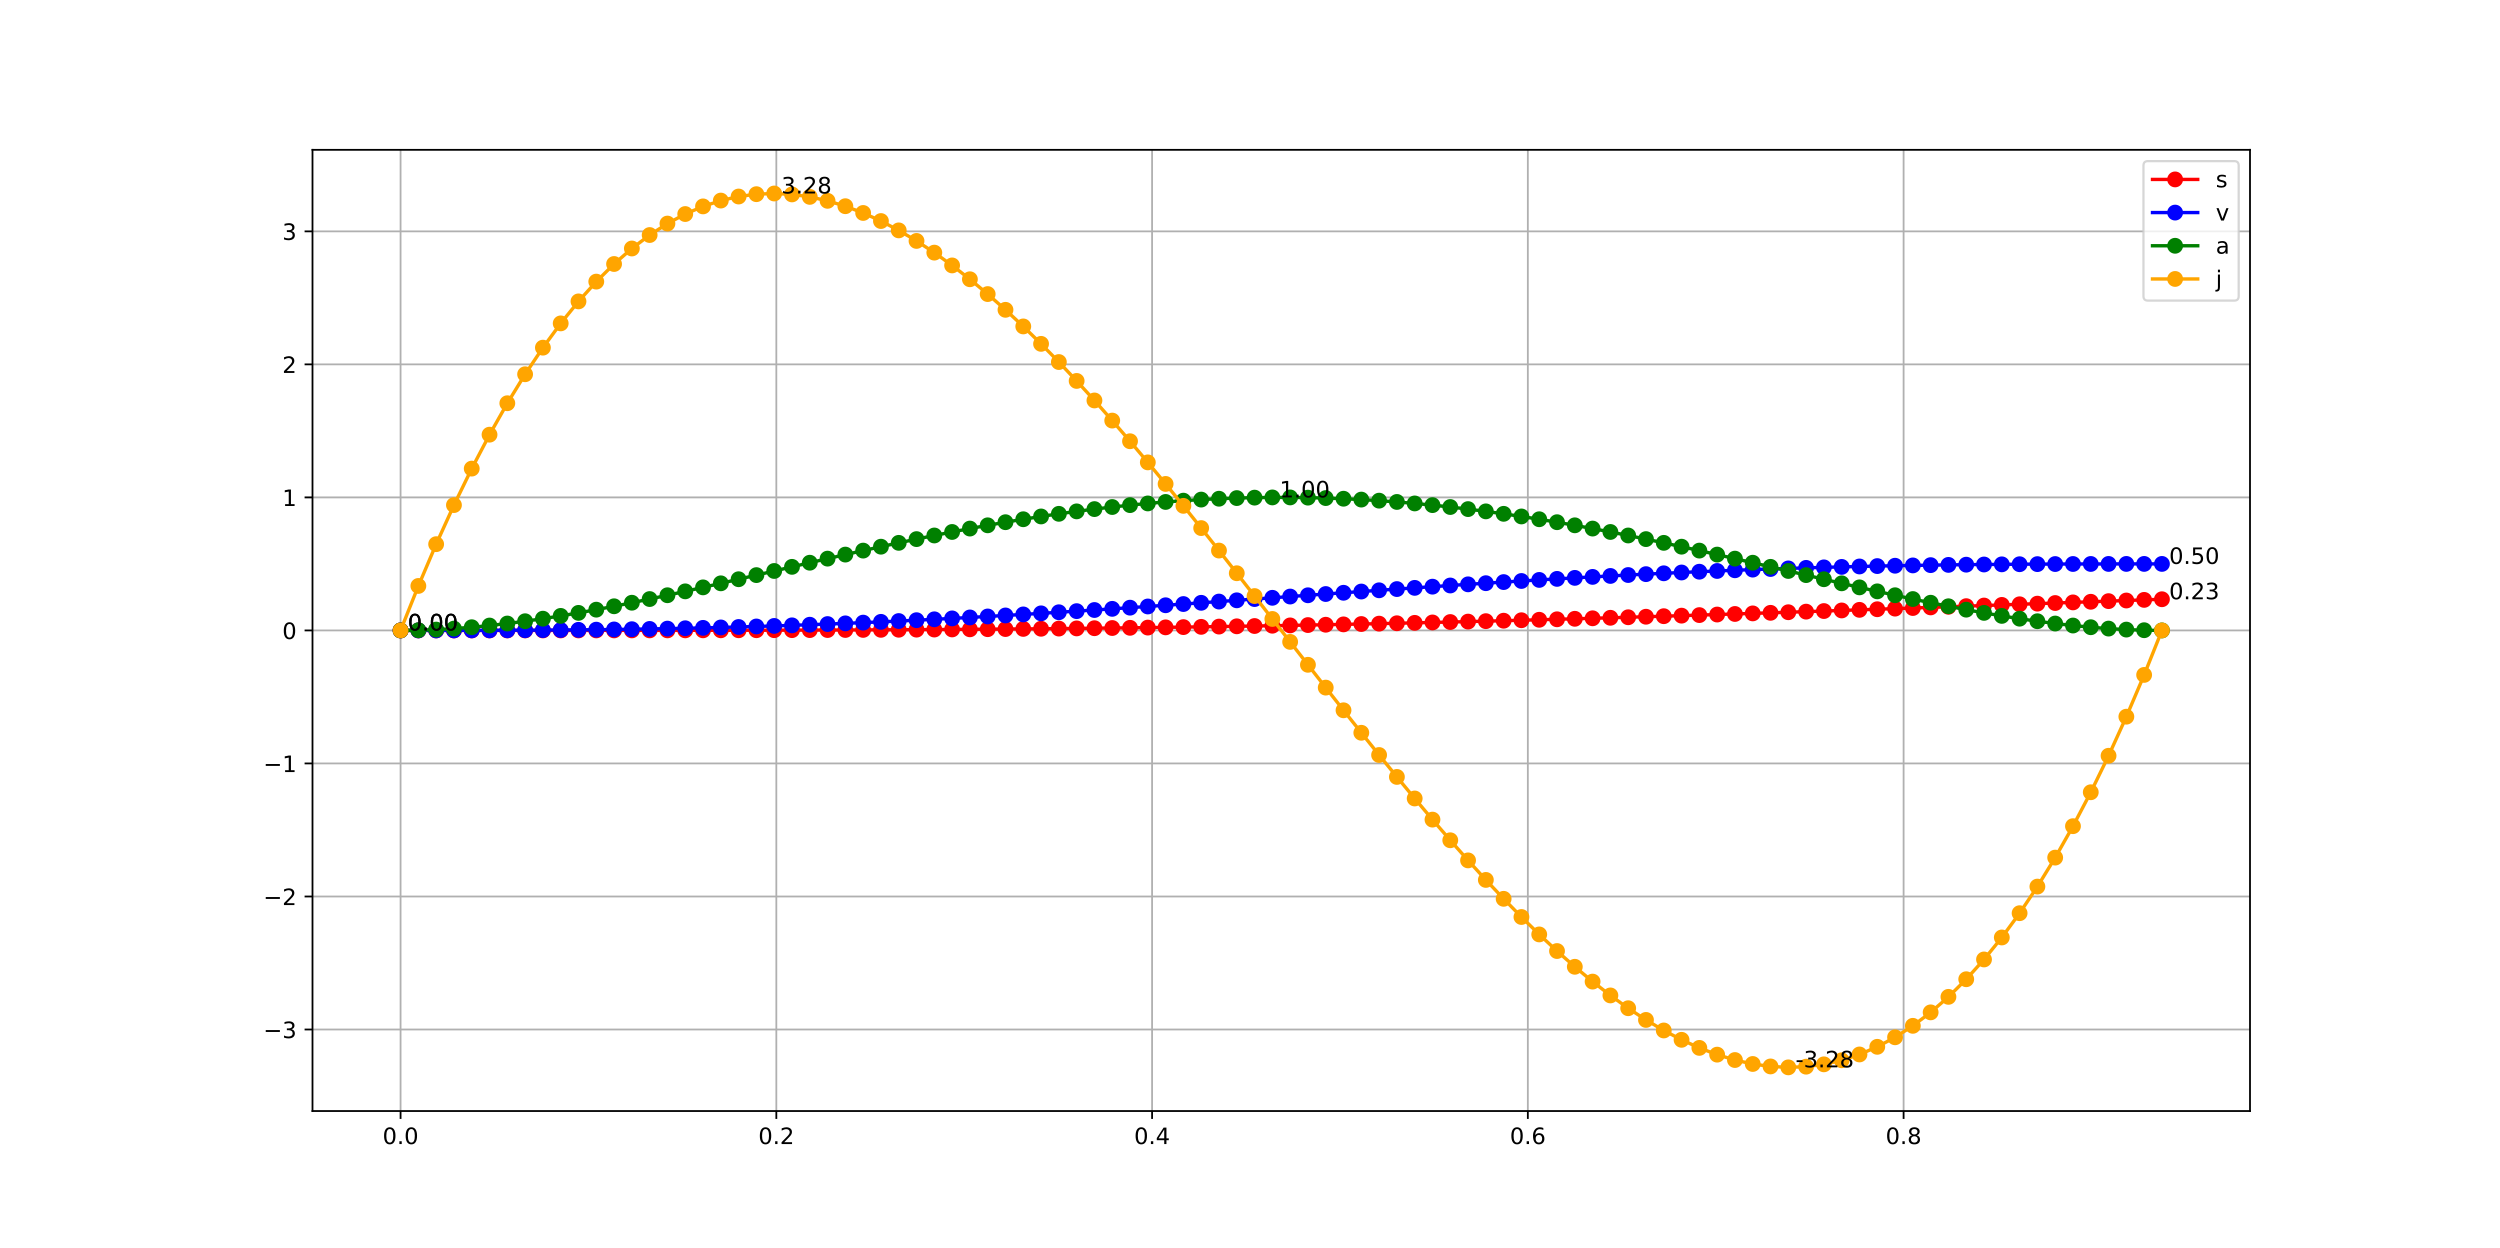 <?xml version="1.0" encoding="utf-8" standalone="no"?>
<!DOCTYPE svg PUBLIC "-//W3C//DTD SVG 1.1//EN"
  "http://www.w3.org/Graphics/SVG/1.1/DTD/svg11.dtd">
<!-- Created with matplotlib (https://matplotlib.org/) -->
<svg height="552.24pt" version="1.1" viewBox="0 0 1105.92 552.24" width="1105.92pt" xmlns="http://www.w3.org/2000/svg" xmlns:xlink="http://www.w3.org/1999/xlink">
 <defs>
  <style type="text/css">
*{stroke-linecap:butt;stroke-linejoin:round;}
  </style>
 </defs>
 <g id="figure_1">
  <g id="patch_1">
   <path d="M 0 552.24 
L 1105.92 552.24 
L 1105.92 0 
L 0 0 
z
" style="fill:#ffffff;"/>
  </g>
  <g id="axes_1">
   <g id="patch_2">
    <path d="M 138.24 491.494 
L 995.328 491.494 
L 995.328 66.269 
L 138.24 66.269 
z
" style="fill:#ffffff;"/>
   </g>
   <g id="matplotlib.axis_1">
    <g id="xtick_1">
     <g id="line2d_1">
      <path clip-path="url(#p048cd4c463)" d="M 177.199 491.494 
L 177.199 66.269 
" style="fill:none;stroke:#b0b0b0;stroke-linecap:square;stroke-width:0.8;"/>
     </g>
     <g id="line2d_2">
      <defs>
       <path d="M 0 0 
L 0 3.5 
" id="m1dc4c71bef" style="stroke:#000000;stroke-width:0.8;"/>
      </defs>
      <g>
       <use style="stroke:#000000;stroke-width:0.8;" x="177.199" xlink:href="#m1dc4c71bef" y="491.494"/>
      </g>
     </g>
     <g id="text_1">
      <!-- 0.0 -->
      <defs>
       <path d="M 31.781 66.406 
Q 24.172 66.406 20.328 58.906 
Q 16.5 51.422 16.5 36.375 
Q 16.5 21.391 20.328 13.891 
Q 24.172 6.391 31.781 6.391 
Q 39.453 6.391 43.281 13.891 
Q 47.125 21.391 47.125 36.375 
Q 47.125 51.422 43.281 58.906 
Q 39.453 66.406 31.781 66.406 
z
M 31.781 74.219 
Q 44.047 74.219 50.516 64.516 
Q 56.984 54.828 56.984 36.375 
Q 56.984 17.969 50.516 8.266 
Q 44.047 -1.422 31.781 -1.422 
Q 19.531 -1.422 13.062 8.266 
Q 6.594 17.969 6.594 36.375 
Q 6.594 54.828 13.062 64.516 
Q 19.531 74.219 31.781 74.219 
z
" id="DejaVuSans-48"/>
       <path d="M 10.688 12.406 
L 21 12.406 
L 21 0 
L 10.688 0 
z
" id="DejaVuSans-46"/>
      </defs>
      <g transform="translate(169.247 506.092)scale(0.1 -0.1)">
       <use xlink:href="#DejaVuSans-48"/>
       <use x="63.623" xlink:href="#DejaVuSans-46"/>
       <use x="95.41" xlink:href="#DejaVuSans-48"/>
      </g>
     </g>
    </g>
    <g id="xtick_2">
     <g id="line2d_3">
      <path clip-path="url(#p048cd4c463)" d="M 343.422 491.494 
L 343.422 66.269 
" style="fill:none;stroke:#b0b0b0;stroke-linecap:square;stroke-width:0.8;"/>
     </g>
     <g id="line2d_4">
      <g>
       <use style="stroke:#000000;stroke-width:0.8;" x="343.422" xlink:href="#m1dc4c71bef" y="491.494"/>
      </g>
     </g>
     <g id="text_2">
      <!-- 0.2 -->
      <defs>
       <path d="M 19.188 8.297 
L 53.609 8.297 
L 53.609 0 
L 7.328 0 
L 7.328 8.297 
Q 12.938 14.109 22.625 23.891 
Q 32.328 33.688 34.812 36.531 
Q 39.547 41.844 41.422 45.531 
Q 43.312 49.219 43.312 52.781 
Q 43.312 58.594 39.234 62.25 
Q 35.156 65.922 28.609 65.922 
Q 23.969 65.922 18.812 64.312 
Q 13.672 62.703 7.812 59.422 
L 7.812 69.391 
Q 13.766 71.781 18.938 73 
Q 24.125 74.219 28.422 74.219 
Q 39.75 74.219 46.484 68.547 
Q 53.219 62.891 53.219 53.422 
Q 53.219 48.922 51.531 44.891 
Q 49.859 40.875 45.406 35.406 
Q 44.188 33.984 37.641 27.219 
Q 31.109 20.453 19.188 8.297 
z
" id="DejaVuSans-50"/>
      </defs>
      <g transform="translate(335.47 506.092)scale(0.1 -0.1)">
       <use xlink:href="#DejaVuSans-48"/>
       <use x="63.623" xlink:href="#DejaVuSans-46"/>
       <use x="95.41" xlink:href="#DejaVuSans-50"/>
      </g>
     </g>
    </g>
    <g id="xtick_3">
     <g id="line2d_5">
      <path clip-path="url(#p048cd4c463)" d="M 509.645 491.494 
L 509.645 66.269 
" style="fill:none;stroke:#b0b0b0;stroke-linecap:square;stroke-width:0.8;"/>
     </g>
     <g id="line2d_6">
      <g>
       <use style="stroke:#000000;stroke-width:0.8;" x="509.645" xlink:href="#m1dc4c71bef" y="491.494"/>
      </g>
     </g>
     <g id="text_3">
      <!-- 0.4 -->
      <defs>
       <path d="M 37.797 64.312 
L 12.891 25.391 
L 37.797 25.391 
z
M 35.203 72.906 
L 47.609 72.906 
L 47.609 25.391 
L 58.016 25.391 
L 58.016 17.188 
L 47.609 17.188 
L 47.609 0 
L 37.797 0 
L 37.797 17.188 
L 4.891 17.188 
L 4.891 26.703 
z
" id="DejaVuSans-52"/>
      </defs>
      <g transform="translate(501.693 506.092)scale(0.1 -0.1)">
       <use xlink:href="#DejaVuSans-48"/>
       <use x="63.623" xlink:href="#DejaVuSans-46"/>
       <use x="95.41" xlink:href="#DejaVuSans-52"/>
      </g>
     </g>
    </g>
    <g id="xtick_4">
     <g id="line2d_7">
      <path clip-path="url(#p048cd4c463)" d="M 675.868 491.494 
L 675.868 66.269 
" style="fill:none;stroke:#b0b0b0;stroke-linecap:square;stroke-width:0.8;"/>
     </g>
     <g id="line2d_8">
      <g>
       <use style="stroke:#000000;stroke-width:0.8;" x="675.868" xlink:href="#m1dc4c71bef" y="491.494"/>
      </g>
     </g>
     <g id="text_4">
      <!-- 0.6 -->
      <defs>
       <path d="M 33.016 40.375 
Q 26.375 40.375 22.484 35.828 
Q 18.609 31.297 18.609 23.391 
Q 18.609 15.531 22.484 10.953 
Q 26.375 6.391 33.016 6.391 
Q 39.656 6.391 43.531 10.953 
Q 47.406 15.531 47.406 23.391 
Q 47.406 31.297 43.531 35.828 
Q 39.656 40.375 33.016 40.375 
z
M 52.594 71.297 
L 52.594 62.312 
Q 48.875 64.062 45.094 64.984 
Q 41.312 65.922 37.594 65.922 
Q 27.828 65.922 22.672 59.328 
Q 17.531 52.734 16.797 39.406 
Q 19.672 43.656 24.016 45.922 
Q 28.375 48.188 33.594 48.188 
Q 44.578 48.188 50.953 41.516 
Q 57.328 34.859 57.328 23.391 
Q 57.328 12.156 50.688 5.359 
Q 44.047 -1.422 33.016 -1.422 
Q 20.359 -1.422 13.672 8.266 
Q 6.984 17.969 6.984 36.375 
Q 6.984 53.656 15.188 63.938 
Q 23.391 74.219 37.203 74.219 
Q 40.922 74.219 44.703 73.484 
Q 48.484 72.75 52.594 71.297 
z
" id="DejaVuSans-54"/>
      </defs>
      <g transform="translate(667.916 506.092)scale(0.1 -0.1)">
       <use xlink:href="#DejaVuSans-48"/>
       <use x="63.623" xlink:href="#DejaVuSans-46"/>
       <use x="95.41" xlink:href="#DejaVuSans-54"/>
      </g>
     </g>
    </g>
    <g id="xtick_5">
     <g id="line2d_9">
      <path clip-path="url(#p048cd4c463)" d="M 842.091 491.494 
L 842.091 66.269 
" style="fill:none;stroke:#b0b0b0;stroke-linecap:square;stroke-width:0.8;"/>
     </g>
     <g id="line2d_10">
      <g>
       <use style="stroke:#000000;stroke-width:0.8;" x="842.091" xlink:href="#m1dc4c71bef" y="491.494"/>
      </g>
     </g>
     <g id="text_5">
      <!-- 0.8 -->
      <defs>
       <path d="M 31.781 34.625 
Q 24.75 34.625 20.719 30.859 
Q 16.703 27.094 16.703 20.516 
Q 16.703 13.922 20.719 10.156 
Q 24.75 6.391 31.781 6.391 
Q 38.812 6.391 42.859 10.172 
Q 46.922 13.969 46.922 20.516 
Q 46.922 27.094 42.891 30.859 
Q 38.875 34.625 31.781 34.625 
z
M 21.922 38.812 
Q 15.578 40.375 12.031 44.719 
Q 8.5 49.078 8.5 55.328 
Q 8.5 64.062 14.719 69.141 
Q 20.953 74.219 31.781 74.219 
Q 42.672 74.219 48.875 69.141 
Q 55.078 64.062 55.078 55.328 
Q 55.078 49.078 51.531 44.719 
Q 48 40.375 41.703 38.812 
Q 48.828 37.156 52.797 32.312 
Q 56.781 27.484 56.781 20.516 
Q 56.781 9.906 50.312 4.234 
Q 43.844 -1.422 31.781 -1.422 
Q 19.734 -1.422 13.25 4.234 
Q 6.781 9.906 6.781 20.516 
Q 6.781 27.484 10.781 32.312 
Q 14.797 37.156 21.922 38.812 
z
M 18.312 54.391 
Q 18.312 48.734 21.844 45.562 
Q 25.391 42.391 31.781 42.391 
Q 38.141 42.391 41.719 45.562 
Q 45.312 48.734 45.312 54.391 
Q 45.312 60.062 41.719 63.234 
Q 38.141 66.406 31.781 66.406 
Q 25.391 66.406 21.844 63.234 
Q 18.312 60.062 18.312 54.391 
z
" id="DejaVuSans-56"/>
      </defs>
      <g transform="translate(834.139 506.092)scale(0.1 -0.1)">
       <use xlink:href="#DejaVuSans-48"/>
       <use x="63.623" xlink:href="#DejaVuSans-46"/>
       <use x="95.41" xlink:href="#DejaVuSans-56"/>
      </g>
     </g>
    </g>
   </g>
   <g id="matplotlib.axis_2">
    <g id="ytick_1">
     <g id="line2d_11">
      <path clip-path="url(#p048cd4c463)" d="M 138.24 455.426 
L 995.328 455.426 
" style="fill:none;stroke:#b0b0b0;stroke-linecap:square;stroke-width:0.8;"/>
     </g>
     <g id="line2d_12">
      <defs>
       <path d="M 0 0 
L -3.5 0 
" id="ma7957f3422" style="stroke:#000000;stroke-width:0.8;"/>
      </defs>
      <g>
       <use style="stroke:#000000;stroke-width:0.8;" x="138.24" xlink:href="#ma7957f3422" y="455.426"/>
      </g>
     </g>
     <g id="text_6">
      <!-- −3 -->
      <defs>
       <path d="M 10.594 35.5 
L 73.188 35.5 
L 73.188 27.203 
L 10.594 27.203 
z
" id="DejaVuSans-8722"/>
       <path d="M 40.578 39.312 
Q 47.656 37.797 51.625 33 
Q 55.609 28.219 55.609 21.188 
Q 55.609 10.406 48.188 4.484 
Q 40.766 -1.422 27.094 -1.422 
Q 22.516 -1.422 17.656 -0.516 
Q 12.797 0.391 7.625 2.203 
L 7.625 11.719 
Q 11.719 9.328 16.594 8.109 
Q 21.484 6.891 26.812 6.891 
Q 36.078 6.891 40.938 10.547 
Q 45.797 14.203 45.797 21.188 
Q 45.797 27.641 41.281 31.266 
Q 36.766 34.906 28.719 34.906 
L 20.219 34.906 
L 20.219 43.016 
L 29.109 43.016 
Q 36.375 43.016 40.234 45.922 
Q 44.094 48.828 44.094 54.297 
Q 44.094 59.906 40.109 62.906 
Q 36.141 65.922 28.719 65.922 
Q 24.656 65.922 20.016 65.031 
Q 15.375 64.156 9.812 62.312 
L 9.812 71.094 
Q 15.438 72.656 20.344 73.438 
Q 25.25 74.219 29.594 74.219 
Q 40.828 74.219 47.359 69.109 
Q 53.906 64.016 53.906 55.328 
Q 53.906 49.266 50.438 45.094 
Q 46.969 40.922 40.578 39.312 
z
" id="DejaVuSans-51"/>
      </defs>
      <g transform="translate(116.498 459.225)scale(0.1 -0.1)">
       <use xlink:href="#DejaVuSans-8722"/>
       <use x="83.789" xlink:href="#DejaVuSans-51"/>
      </g>
     </g>
    </g>
    <g id="ytick_2">
     <g id="line2d_13">
      <path clip-path="url(#p048cd4c463)" d="M 138.24 396.578 
L 995.328 396.578 
" style="fill:none;stroke:#b0b0b0;stroke-linecap:square;stroke-width:0.8;"/>
     </g>
     <g id="line2d_14">
      <g>
       <use style="stroke:#000000;stroke-width:0.8;" x="138.24" xlink:href="#ma7957f3422" y="396.578"/>
      </g>
     </g>
     <g id="text_7">
      <!-- −2 -->
      <g transform="translate(116.498 400.377)scale(0.1 -0.1)">
       <use xlink:href="#DejaVuSans-8722"/>
       <use x="83.789" xlink:href="#DejaVuSans-50"/>
      </g>
     </g>
    </g>
    <g id="ytick_3">
     <g id="line2d_15">
      <path clip-path="url(#p048cd4c463)" d="M 138.24 337.73 
L 995.328 337.73 
" style="fill:none;stroke:#b0b0b0;stroke-linecap:square;stroke-width:0.8;"/>
     </g>
     <g id="line2d_16">
      <g>
       <use style="stroke:#000000;stroke-width:0.8;" x="138.24" xlink:href="#ma7957f3422" y="337.73"/>
      </g>
     </g>
     <g id="text_8">
      <!-- −1 -->
      <defs>
       <path d="M 12.406 8.297 
L 28.516 8.297 
L 28.516 63.922 
L 10.984 60.406 
L 10.984 69.391 
L 28.422 72.906 
L 38.281 72.906 
L 38.281 8.297 
L 54.391 8.297 
L 54.391 0 
L 12.406 0 
z
" id="DejaVuSans-49"/>
      </defs>
      <g transform="translate(116.498 341.529)scale(0.1 -0.1)">
       <use xlink:href="#DejaVuSans-8722"/>
       <use x="83.789" xlink:href="#DejaVuSans-49"/>
      </g>
     </g>
    </g>
    <g id="ytick_4">
     <g id="line2d_17">
      <path clip-path="url(#p048cd4c463)" d="M 138.24 278.881 
L 995.328 278.881 
" style="fill:none;stroke:#b0b0b0;stroke-linecap:square;stroke-width:0.8;"/>
     </g>
     <g id="line2d_18">
      <g>
       <use style="stroke:#000000;stroke-width:0.8;" x="138.24" xlink:href="#ma7957f3422" y="278.881"/>
      </g>
     </g>
     <g id="text_9">
      <!-- 0 -->
      <g transform="translate(124.877 282.68)scale(0.1 -0.1)">
       <use xlink:href="#DejaVuSans-48"/>
      </g>
     </g>
    </g>
    <g id="ytick_5">
     <g id="line2d_19">
      <path clip-path="url(#p048cd4c463)" d="M 138.24 220.033 
L 995.328 220.033 
" style="fill:none;stroke:#b0b0b0;stroke-linecap:square;stroke-width:0.8;"/>
     </g>
     <g id="line2d_20">
      <g>
       <use style="stroke:#000000;stroke-width:0.8;" x="138.24" xlink:href="#ma7957f3422" y="220.033"/>
      </g>
     </g>
     <g id="text_10">
      <!-- 1 -->
      <g transform="translate(124.877 223.832)scale(0.1 -0.1)">
       <use xlink:href="#DejaVuSans-49"/>
      </g>
     </g>
    </g>
    <g id="ytick_6">
     <g id="line2d_21">
      <path clip-path="url(#p048cd4c463)" d="M 138.24 161.185 
L 995.328 161.185 
" style="fill:none;stroke:#b0b0b0;stroke-linecap:square;stroke-width:0.8;"/>
     </g>
     <g id="line2d_22">
      <g>
       <use style="stroke:#000000;stroke-width:0.8;" x="138.24" xlink:href="#ma7957f3422" y="161.185"/>
      </g>
     </g>
     <g id="text_11">
      <!-- 2 -->
      <g transform="translate(124.877 164.984)scale(0.1 -0.1)">
       <use xlink:href="#DejaVuSans-50"/>
      </g>
     </g>
    </g>
    <g id="ytick_7">
     <g id="line2d_23">
      <path clip-path="url(#p048cd4c463)" d="M 138.24 102.336 
L 995.328 102.336 
" style="fill:none;stroke:#b0b0b0;stroke-linecap:square;stroke-width:0.8;"/>
     </g>
     <g id="line2d_24">
      <g>
       <use style="stroke:#000000;stroke-width:0.8;" x="138.24" xlink:href="#ma7957f3422" y="102.336"/>
      </g>
     </g>
     <g id="text_12">
      <!-- 3 -->
      <g transform="translate(124.877 106.135)scale(0.1 -0.1)">
       <use xlink:href="#DejaVuSans-51"/>
      </g>
     </g>
    </g>
   </g>
   <g id="line2d_25">
    <path clip-path="url(#p048cd4c463)" d="M 177.199 278.881 
L 185.069 278.881 
L 192.939 278.881 
L 200.81 278.881 
L 208.68 278.881 
L 216.551 278.881 
L 224.421 278.88 
L 232.291 278.88 
L 240.162 278.879 
L 248.032 278.877 
L 255.903 278.875 
L 263.773 278.872 
L 271.644 278.868 
L 279.514 278.864 
L 287.384 278.858 
L 295.255 278.851 
L 303.125 278.843 
L 310.996 278.833 
L 318.866 278.821 
L 326.736 278.808 
L 334.607 278.792 
L 342.477 278.775 
L 350.348 278.755 
L 358.218 278.732 
L 366.088 278.707 
L 373.959 278.679 
L 381.829 278.647 
L 389.7 278.613 
L 397.57 278.576 
L 405.441 278.534 
L 413.311 278.49 
L 421.181 278.441 
L 429.052 278.389 
L 436.922 278.333 
L 444.793 278.272 
L 452.663 278.207 
L 460.533 278.138 
L 468.404 278.064 
L 476.274 277.986 
L 484.145 277.902 
L 492.015 277.814 
L 499.885 277.722 
L 507.756 277.624 
L 515.626 277.521 
L 523.497 277.413 
L 531.367 277.3 
L 539.238 277.181 
L 547.108 277.058 
L 554.978 276.929 
L 562.849 276.795 
L 570.719 276.656 
L 578.59 276.511 
L 586.46 276.361 
L 594.33 276.206 
L 602.201 276.046 
L 610.071 275.88 
L 617.942 275.71 
L 625.812 275.534 
L 633.683 275.353 
L 641.553 275.167 
L 649.423 274.977 
L 657.294 274.781 
L 665.164 274.581 
L 673.035 274.376 
L 680.905 274.167 
L 688.775 273.953 
L 696.646 273.735 
L 704.516 273.513 
L 712.387 273.287 
L 720.257 273.056 
L 728.127 272.822 
L 735.998 272.585 
L 743.868 272.344 
L 751.739 272.099 
L 759.609 271.852 
L 767.48 271.601 
L 775.35 271.348 
L 783.22 271.092 
L 791.091 270.833 
L 798.961 270.572 
L 806.832 270.309 
L 814.702 270.044 
L 822.572 269.777 
L 830.443 269.508 
L 838.313 269.238 
L 846.184 268.966 
L 854.054 268.694 
L 861.924 268.419 
L 869.795 268.144 
L 877.665 267.869 
L 885.536 267.592 
L 893.406 267.315 
L 901.277 267.038 
L 909.147 266.76 
L 917.017 266.481 
L 924.888 266.203 
L 932.758 265.924 
L 940.629 265.646 
L 948.499 265.367 
L 956.369 265.089 
" style="fill:none;stroke:#ff0000;stroke-linecap:square;stroke-width:1.5;"/>
    <defs>
     <path d="M 0 3 
C 0.796 3 1.559 2.684 2.121 2.121 
C 2.684 1.559 3 0.796 3 0 
C 3 -0.796 2.684 -1.559 2.121 -2.121 
C 1.559 -2.684 0.796 -3 0 -3 
C -0.796 -3 -1.559 -2.684 -2.121 -2.121 
C -2.684 -1.559 -3 -0.796 -3 0 
C -3 0.796 -2.684 1.559 -2.121 2.121 
C -1.559 2.684 -0.796 3 0 3 
z
" id="m66b2edadc3" style="stroke:#ff0000;"/>
    </defs>
    <g clip-path="url(#p048cd4c463)">
     <use style="fill:#ff0000;stroke:#ff0000;" x="177.199" xlink:href="#m66b2edadc3" y="278.881"/>
     <use style="fill:#ff0000;stroke:#ff0000;" x="185.069" xlink:href="#m66b2edadc3" y="278.881"/>
     <use style="fill:#ff0000;stroke:#ff0000;" x="192.939" xlink:href="#m66b2edadc3" y="278.881"/>
     <use style="fill:#ff0000;stroke:#ff0000;" x="200.81" xlink:href="#m66b2edadc3" y="278.881"/>
     <use style="fill:#ff0000;stroke:#ff0000;" x="208.68" xlink:href="#m66b2edadc3" y="278.881"/>
     <use style="fill:#ff0000;stroke:#ff0000;" x="216.551" xlink:href="#m66b2edadc3" y="278.881"/>
     <use style="fill:#ff0000;stroke:#ff0000;" x="224.421" xlink:href="#m66b2edadc3" y="278.88"/>
     <use style="fill:#ff0000;stroke:#ff0000;" x="232.291" xlink:href="#m66b2edadc3" y="278.88"/>
     <use style="fill:#ff0000;stroke:#ff0000;" x="240.162" xlink:href="#m66b2edadc3" y="278.879"/>
     <use style="fill:#ff0000;stroke:#ff0000;" x="248.032" xlink:href="#m66b2edadc3" y="278.877"/>
     <use style="fill:#ff0000;stroke:#ff0000;" x="255.903" xlink:href="#m66b2edadc3" y="278.875"/>
     <use style="fill:#ff0000;stroke:#ff0000;" x="263.773" xlink:href="#m66b2edadc3" y="278.872"/>
     <use style="fill:#ff0000;stroke:#ff0000;" x="271.644" xlink:href="#m66b2edadc3" y="278.868"/>
     <use style="fill:#ff0000;stroke:#ff0000;" x="279.514" xlink:href="#m66b2edadc3" y="278.864"/>
     <use style="fill:#ff0000;stroke:#ff0000;" x="287.384" xlink:href="#m66b2edadc3" y="278.858"/>
     <use style="fill:#ff0000;stroke:#ff0000;" x="295.255" xlink:href="#m66b2edadc3" y="278.851"/>
     <use style="fill:#ff0000;stroke:#ff0000;" x="303.125" xlink:href="#m66b2edadc3" y="278.843"/>
     <use style="fill:#ff0000;stroke:#ff0000;" x="310.996" xlink:href="#m66b2edadc3" y="278.833"/>
     <use style="fill:#ff0000;stroke:#ff0000;" x="318.866" xlink:href="#m66b2edadc3" y="278.821"/>
     <use style="fill:#ff0000;stroke:#ff0000;" x="326.736" xlink:href="#m66b2edadc3" y="278.808"/>
     <use style="fill:#ff0000;stroke:#ff0000;" x="334.607" xlink:href="#m66b2edadc3" y="278.792"/>
     <use style="fill:#ff0000;stroke:#ff0000;" x="342.477" xlink:href="#m66b2edadc3" y="278.775"/>
     <use style="fill:#ff0000;stroke:#ff0000;" x="350.348" xlink:href="#m66b2edadc3" y="278.755"/>
     <use style="fill:#ff0000;stroke:#ff0000;" x="358.218" xlink:href="#m66b2edadc3" y="278.732"/>
     <use style="fill:#ff0000;stroke:#ff0000;" x="366.088" xlink:href="#m66b2edadc3" y="278.707"/>
     <use style="fill:#ff0000;stroke:#ff0000;" x="373.959" xlink:href="#m66b2edadc3" y="278.679"/>
     <use style="fill:#ff0000;stroke:#ff0000;" x="381.829" xlink:href="#m66b2edadc3" y="278.647"/>
     <use style="fill:#ff0000;stroke:#ff0000;" x="389.7" xlink:href="#m66b2edadc3" y="278.613"/>
     <use style="fill:#ff0000;stroke:#ff0000;" x="397.57" xlink:href="#m66b2edadc3" y="278.576"/>
     <use style="fill:#ff0000;stroke:#ff0000;" x="405.441" xlink:href="#m66b2edadc3" y="278.534"/>
     <use style="fill:#ff0000;stroke:#ff0000;" x="413.311" xlink:href="#m66b2edadc3" y="278.49"/>
     <use style="fill:#ff0000;stroke:#ff0000;" x="421.181" xlink:href="#m66b2edadc3" y="278.441"/>
     <use style="fill:#ff0000;stroke:#ff0000;" x="429.052" xlink:href="#m66b2edadc3" y="278.389"/>
     <use style="fill:#ff0000;stroke:#ff0000;" x="436.922" xlink:href="#m66b2edadc3" y="278.333"/>
     <use style="fill:#ff0000;stroke:#ff0000;" x="444.793" xlink:href="#m66b2edadc3" y="278.272"/>
     <use style="fill:#ff0000;stroke:#ff0000;" x="452.663" xlink:href="#m66b2edadc3" y="278.207"/>
     <use style="fill:#ff0000;stroke:#ff0000;" x="460.533" xlink:href="#m66b2edadc3" y="278.138"/>
     <use style="fill:#ff0000;stroke:#ff0000;" x="468.404" xlink:href="#m66b2edadc3" y="278.064"/>
     <use style="fill:#ff0000;stroke:#ff0000;" x="476.274" xlink:href="#m66b2edadc3" y="277.986"/>
     <use style="fill:#ff0000;stroke:#ff0000;" x="484.145" xlink:href="#m66b2edadc3" y="277.902"/>
     <use style="fill:#ff0000;stroke:#ff0000;" x="492.015" xlink:href="#m66b2edadc3" y="277.814"/>
     <use style="fill:#ff0000;stroke:#ff0000;" x="499.885" xlink:href="#m66b2edadc3" y="277.722"/>
     <use style="fill:#ff0000;stroke:#ff0000;" x="507.756" xlink:href="#m66b2edadc3" y="277.624"/>
     <use style="fill:#ff0000;stroke:#ff0000;" x="515.626" xlink:href="#m66b2edadc3" y="277.521"/>
     <use style="fill:#ff0000;stroke:#ff0000;" x="523.497" xlink:href="#m66b2edadc3" y="277.413"/>
     <use style="fill:#ff0000;stroke:#ff0000;" x="531.367" xlink:href="#m66b2edadc3" y="277.3"/>
     <use style="fill:#ff0000;stroke:#ff0000;" x="539.238" xlink:href="#m66b2edadc3" y="277.181"/>
     <use style="fill:#ff0000;stroke:#ff0000;" x="547.108" xlink:href="#m66b2edadc3" y="277.058"/>
     <use style="fill:#ff0000;stroke:#ff0000;" x="554.978" xlink:href="#m66b2edadc3" y="276.929"/>
     <use style="fill:#ff0000;stroke:#ff0000;" x="562.849" xlink:href="#m66b2edadc3" y="276.795"/>
     <use style="fill:#ff0000;stroke:#ff0000;" x="570.719" xlink:href="#m66b2edadc3" y="276.656"/>
     <use style="fill:#ff0000;stroke:#ff0000;" x="578.59" xlink:href="#m66b2edadc3" y="276.511"/>
     <use style="fill:#ff0000;stroke:#ff0000;" x="586.46" xlink:href="#m66b2edadc3" y="276.361"/>
     <use style="fill:#ff0000;stroke:#ff0000;" x="594.33" xlink:href="#m66b2edadc3" y="276.206"/>
     <use style="fill:#ff0000;stroke:#ff0000;" x="602.201" xlink:href="#m66b2edadc3" y="276.046"/>
     <use style="fill:#ff0000;stroke:#ff0000;" x="610.071" xlink:href="#m66b2edadc3" y="275.88"/>
     <use style="fill:#ff0000;stroke:#ff0000;" x="617.942" xlink:href="#m66b2edadc3" y="275.71"/>
     <use style="fill:#ff0000;stroke:#ff0000;" x="625.812" xlink:href="#m66b2edadc3" y="275.534"/>
     <use style="fill:#ff0000;stroke:#ff0000;" x="633.683" xlink:href="#m66b2edadc3" y="275.353"/>
     <use style="fill:#ff0000;stroke:#ff0000;" x="641.553" xlink:href="#m66b2edadc3" y="275.167"/>
     <use style="fill:#ff0000;stroke:#ff0000;" x="649.423" xlink:href="#m66b2edadc3" y="274.977"/>
     <use style="fill:#ff0000;stroke:#ff0000;" x="657.294" xlink:href="#m66b2edadc3" y="274.781"/>
     <use style="fill:#ff0000;stroke:#ff0000;" x="665.164" xlink:href="#m66b2edadc3" y="274.581"/>
     <use style="fill:#ff0000;stroke:#ff0000;" x="673.035" xlink:href="#m66b2edadc3" y="274.376"/>
     <use style="fill:#ff0000;stroke:#ff0000;" x="680.905" xlink:href="#m66b2edadc3" y="274.167"/>
     <use style="fill:#ff0000;stroke:#ff0000;" x="688.775" xlink:href="#m66b2edadc3" y="273.953"/>
     <use style="fill:#ff0000;stroke:#ff0000;" x="696.646" xlink:href="#m66b2edadc3" y="273.735"/>
     <use style="fill:#ff0000;stroke:#ff0000;" x="704.516" xlink:href="#m66b2edadc3" y="273.513"/>
     <use style="fill:#ff0000;stroke:#ff0000;" x="712.387" xlink:href="#m66b2edadc3" y="273.287"/>
     <use style="fill:#ff0000;stroke:#ff0000;" x="720.257" xlink:href="#m66b2edadc3" y="273.056"/>
     <use style="fill:#ff0000;stroke:#ff0000;" x="728.127" xlink:href="#m66b2edadc3" y="272.822"/>
     <use style="fill:#ff0000;stroke:#ff0000;" x="735.998" xlink:href="#m66b2edadc3" y="272.585"/>
     <use style="fill:#ff0000;stroke:#ff0000;" x="743.868" xlink:href="#m66b2edadc3" y="272.344"/>
     <use style="fill:#ff0000;stroke:#ff0000;" x="751.739" xlink:href="#m66b2edadc3" y="272.099"/>
     <use style="fill:#ff0000;stroke:#ff0000;" x="759.609" xlink:href="#m66b2edadc3" y="271.852"/>
     <use style="fill:#ff0000;stroke:#ff0000;" x="767.48" xlink:href="#m66b2edadc3" y="271.601"/>
     <use style="fill:#ff0000;stroke:#ff0000;" x="775.35" xlink:href="#m66b2edadc3" y="271.348"/>
     <use style="fill:#ff0000;stroke:#ff0000;" x="783.22" xlink:href="#m66b2edadc3" y="271.092"/>
     <use style="fill:#ff0000;stroke:#ff0000;" x="791.091" xlink:href="#m66b2edadc3" y="270.833"/>
     <use style="fill:#ff0000;stroke:#ff0000;" x="798.961" xlink:href="#m66b2edadc3" y="270.572"/>
     <use style="fill:#ff0000;stroke:#ff0000;" x="806.832" xlink:href="#m66b2edadc3" y="270.309"/>
     <use style="fill:#ff0000;stroke:#ff0000;" x="814.702" xlink:href="#m66b2edadc3" y="270.044"/>
     <use style="fill:#ff0000;stroke:#ff0000;" x="822.572" xlink:href="#m66b2edadc3" y="269.777"/>
     <use style="fill:#ff0000;stroke:#ff0000;" x="830.443" xlink:href="#m66b2edadc3" y="269.508"/>
     <use style="fill:#ff0000;stroke:#ff0000;" x="838.313" xlink:href="#m66b2edadc3" y="269.238"/>
     <use style="fill:#ff0000;stroke:#ff0000;" x="846.184" xlink:href="#m66b2edadc3" y="268.966"/>
     <use style="fill:#ff0000;stroke:#ff0000;" x="854.054" xlink:href="#m66b2edadc3" y="268.694"/>
     <use style="fill:#ff0000;stroke:#ff0000;" x="861.924" xlink:href="#m66b2edadc3" y="268.419"/>
     <use style="fill:#ff0000;stroke:#ff0000;" x="869.795" xlink:href="#m66b2edadc3" y="268.144"/>
     <use style="fill:#ff0000;stroke:#ff0000;" x="877.665" xlink:href="#m66b2edadc3" y="267.869"/>
     <use style="fill:#ff0000;stroke:#ff0000;" x="885.536" xlink:href="#m66b2edadc3" y="267.592"/>
     <use style="fill:#ff0000;stroke:#ff0000;" x="893.406" xlink:href="#m66b2edadc3" y="267.315"/>
     <use style="fill:#ff0000;stroke:#ff0000;" x="901.277" xlink:href="#m66b2edadc3" y="267.038"/>
     <use style="fill:#ff0000;stroke:#ff0000;" x="909.147" xlink:href="#m66b2edadc3" y="266.76"/>
     <use style="fill:#ff0000;stroke:#ff0000;" x="917.017" xlink:href="#m66b2edadc3" y="266.481"/>
     <use style="fill:#ff0000;stroke:#ff0000;" x="924.888" xlink:href="#m66b2edadc3" y="266.203"/>
     <use style="fill:#ff0000;stroke:#ff0000;" x="932.758" xlink:href="#m66b2edadc3" y="265.924"/>
     <use style="fill:#ff0000;stroke:#ff0000;" x="940.629" xlink:href="#m66b2edadc3" y="265.646"/>
     <use style="fill:#ff0000;stroke:#ff0000;" x="948.499" xlink:href="#m66b2edadc3" y="265.367"/>
     <use style="fill:#ff0000;stroke:#ff0000;" x="956.369" xlink:href="#m66b2edadc3" y="265.089"/>
    </g>
   </g>
   <g id="line2d_26">
    <path clip-path="url(#p048cd4c463)" d="M 177.199 278.881 
L 185.069 278.881 
L 192.939 278.879 
L 200.81 278.873 
L 208.68 278.863 
L 216.551 278.846 
L 224.421 278.822 
L 232.291 278.788 
L 240.162 278.744 
L 248.032 278.689 
L 255.903 278.622 
L 263.773 278.542 
L 271.644 278.448 
L 279.514 278.339 
L 287.384 278.216 
L 295.255 278.076 
L 303.125 277.921 
L 310.996 277.749 
L 318.866 277.56 
L 326.736 277.354 
L 334.607 277.131 
L 342.477 276.891 
L 350.348 276.633 
L 358.218 276.358 
L 366.088 276.066 
L 373.959 275.756 
L 381.829 275.43 
L 389.7 275.088 
L 397.57 274.729 
L 405.441 274.354 
L 413.311 273.964 
L 421.181 273.559 
L 429.052 273.139 
L 436.922 272.706 
L 444.793 272.259 
L 452.663 271.799 
L 460.533 271.328 
L 468.404 270.845 
L 476.274 270.351 
L 484.145 269.847 
L 492.015 269.335 
L 499.885 268.814 
L 507.756 268.285 
L 515.626 267.75 
L 523.497 267.209 
L 531.367 266.663 
L 539.238 266.113 
L 547.108 265.56 
L 554.978 265.005 
L 562.849 264.448 
L 570.719 263.891 
L 578.59 263.334 
L 586.46 262.778 
L 594.33 262.225 
L 602.201 261.675 
L 610.071 261.129 
L 617.942 260.588 
L 625.812 260.053 
L 633.683 259.525 
L 641.553 259.004 
L 649.423 258.491 
L 657.294 257.987 
L 665.164 257.494 
L 673.035 257.011 
L 680.905 256.539 
L 688.775 256.079 
L 696.646 255.632 
L 704.516 255.199 
L 712.387 254.779 
L 720.257 254.374 
L 728.127 253.984 
L 735.998 253.609 
L 743.868 253.25 
L 751.739 252.908 
L 759.609 252.582 
L 767.48 252.273 
L 775.35 251.98 
L 783.22 251.705 
L 791.091 251.448 
L 798.961 251.207 
L 806.832 250.984 
L 814.702 250.778 
L 822.572 250.59 
L 830.443 250.417 
L 838.313 250.262 
L 846.184 250.123 
L 854.054 249.999 
L 861.924 249.89 
L 869.795 249.796 
L 877.665 249.716 
L 885.536 249.649 
L 893.406 249.594 
L 901.277 249.55 
L 909.147 249.517 
L 917.017 249.492 
L 924.888 249.475 
L 932.758 249.465 
L 940.629 249.459 
L 948.499 249.457 
L 956.369 249.457 
" style="fill:none;stroke:#0000ff;stroke-linecap:square;stroke-width:1.5;"/>
    <defs>
     <path d="M 0 3 
C 0.796 3 1.559 2.684 2.121 2.121 
C 2.684 1.559 3 0.796 3 0 
C 3 -0.796 2.684 -1.559 2.121 -2.121 
C 1.559 -2.684 0.796 -3 0 -3 
C -0.796 -3 -1.559 -2.684 -2.121 -2.121 
C -2.684 -1.559 -3 -0.796 -3 0 
C -3 0.796 -2.684 1.559 -2.121 2.121 
C -1.559 2.684 -0.796 3 0 3 
z
" id="m180d60d634" style="stroke:#0000ff;"/>
    </defs>
    <g clip-path="url(#p048cd4c463)">
     <use style="fill:#0000ff;stroke:#0000ff;" x="177.199" xlink:href="#m180d60d634" y="278.881"/>
     <use style="fill:#0000ff;stroke:#0000ff;" x="185.069" xlink:href="#m180d60d634" y="278.881"/>
     <use style="fill:#0000ff;stroke:#0000ff;" x="192.939" xlink:href="#m180d60d634" y="278.879"/>
     <use style="fill:#0000ff;stroke:#0000ff;" x="200.81" xlink:href="#m180d60d634" y="278.873"/>
     <use style="fill:#0000ff;stroke:#0000ff;" x="208.68" xlink:href="#m180d60d634" y="278.863"/>
     <use style="fill:#0000ff;stroke:#0000ff;" x="216.551" xlink:href="#m180d60d634" y="278.846"/>
     <use style="fill:#0000ff;stroke:#0000ff;" x="224.421" xlink:href="#m180d60d634" y="278.822"/>
     <use style="fill:#0000ff;stroke:#0000ff;" x="232.291" xlink:href="#m180d60d634" y="278.788"/>
     <use style="fill:#0000ff;stroke:#0000ff;" x="240.162" xlink:href="#m180d60d634" y="278.744"/>
     <use style="fill:#0000ff;stroke:#0000ff;" x="248.032" xlink:href="#m180d60d634" y="278.689"/>
     <use style="fill:#0000ff;stroke:#0000ff;" x="255.903" xlink:href="#m180d60d634" y="278.622"/>
     <use style="fill:#0000ff;stroke:#0000ff;" x="263.773" xlink:href="#m180d60d634" y="278.542"/>
     <use style="fill:#0000ff;stroke:#0000ff;" x="271.644" xlink:href="#m180d60d634" y="278.448"/>
     <use style="fill:#0000ff;stroke:#0000ff;" x="279.514" xlink:href="#m180d60d634" y="278.339"/>
     <use style="fill:#0000ff;stroke:#0000ff;" x="287.384" xlink:href="#m180d60d634" y="278.216"/>
     <use style="fill:#0000ff;stroke:#0000ff;" x="295.255" xlink:href="#m180d60d634" y="278.076"/>
     <use style="fill:#0000ff;stroke:#0000ff;" x="303.125" xlink:href="#m180d60d634" y="277.921"/>
     <use style="fill:#0000ff;stroke:#0000ff;" x="310.996" xlink:href="#m180d60d634" y="277.749"/>
     <use style="fill:#0000ff;stroke:#0000ff;" x="318.866" xlink:href="#m180d60d634" y="277.56"/>
     <use style="fill:#0000ff;stroke:#0000ff;" x="326.736" xlink:href="#m180d60d634" y="277.354"/>
     <use style="fill:#0000ff;stroke:#0000ff;" x="334.607" xlink:href="#m180d60d634" y="277.131"/>
     <use style="fill:#0000ff;stroke:#0000ff;" x="342.477" xlink:href="#m180d60d634" y="276.891"/>
     <use style="fill:#0000ff;stroke:#0000ff;" x="350.348" xlink:href="#m180d60d634" y="276.633"/>
     <use style="fill:#0000ff;stroke:#0000ff;" x="358.218" xlink:href="#m180d60d634" y="276.358"/>
     <use style="fill:#0000ff;stroke:#0000ff;" x="366.088" xlink:href="#m180d60d634" y="276.066"/>
     <use style="fill:#0000ff;stroke:#0000ff;" x="373.959" xlink:href="#m180d60d634" y="275.756"/>
     <use style="fill:#0000ff;stroke:#0000ff;" x="381.829" xlink:href="#m180d60d634" y="275.43"/>
     <use style="fill:#0000ff;stroke:#0000ff;" x="389.7" xlink:href="#m180d60d634" y="275.088"/>
     <use style="fill:#0000ff;stroke:#0000ff;" x="397.57" xlink:href="#m180d60d634" y="274.729"/>
     <use style="fill:#0000ff;stroke:#0000ff;" x="405.441" xlink:href="#m180d60d634" y="274.354"/>
     <use style="fill:#0000ff;stroke:#0000ff;" x="413.311" xlink:href="#m180d60d634" y="273.964"/>
     <use style="fill:#0000ff;stroke:#0000ff;" x="421.181" xlink:href="#m180d60d634" y="273.559"/>
     <use style="fill:#0000ff;stroke:#0000ff;" x="429.052" xlink:href="#m180d60d634" y="273.139"/>
     <use style="fill:#0000ff;stroke:#0000ff;" x="436.922" xlink:href="#m180d60d634" y="272.706"/>
     <use style="fill:#0000ff;stroke:#0000ff;" x="444.793" xlink:href="#m180d60d634" y="272.259"/>
     <use style="fill:#0000ff;stroke:#0000ff;" x="452.663" xlink:href="#m180d60d634" y="271.799"/>
     <use style="fill:#0000ff;stroke:#0000ff;" x="460.533" xlink:href="#m180d60d634" y="271.328"/>
     <use style="fill:#0000ff;stroke:#0000ff;" x="468.404" xlink:href="#m180d60d634" y="270.845"/>
     <use style="fill:#0000ff;stroke:#0000ff;" x="476.274" xlink:href="#m180d60d634" y="270.351"/>
     <use style="fill:#0000ff;stroke:#0000ff;" x="484.145" xlink:href="#m180d60d634" y="269.847"/>
     <use style="fill:#0000ff;stroke:#0000ff;" x="492.015" xlink:href="#m180d60d634" y="269.335"/>
     <use style="fill:#0000ff;stroke:#0000ff;" x="499.885" xlink:href="#m180d60d634" y="268.814"/>
     <use style="fill:#0000ff;stroke:#0000ff;" x="507.756" xlink:href="#m180d60d634" y="268.285"/>
     <use style="fill:#0000ff;stroke:#0000ff;" x="515.626" xlink:href="#m180d60d634" y="267.75"/>
     <use style="fill:#0000ff;stroke:#0000ff;" x="523.497" xlink:href="#m180d60d634" y="267.209"/>
     <use style="fill:#0000ff;stroke:#0000ff;" x="531.367" xlink:href="#m180d60d634" y="266.663"/>
     <use style="fill:#0000ff;stroke:#0000ff;" x="539.238" xlink:href="#m180d60d634" y="266.113"/>
     <use style="fill:#0000ff;stroke:#0000ff;" x="547.108" xlink:href="#m180d60d634" y="265.56"/>
     <use style="fill:#0000ff;stroke:#0000ff;" x="554.978" xlink:href="#m180d60d634" y="265.005"/>
     <use style="fill:#0000ff;stroke:#0000ff;" x="562.849" xlink:href="#m180d60d634" y="264.448"/>
     <use style="fill:#0000ff;stroke:#0000ff;" x="570.719" xlink:href="#m180d60d634" y="263.891"/>
     <use style="fill:#0000ff;stroke:#0000ff;" x="578.59" xlink:href="#m180d60d634" y="263.334"/>
     <use style="fill:#0000ff;stroke:#0000ff;" x="586.46" xlink:href="#m180d60d634" y="262.778"/>
     <use style="fill:#0000ff;stroke:#0000ff;" x="594.33" xlink:href="#m180d60d634" y="262.225"/>
     <use style="fill:#0000ff;stroke:#0000ff;" x="602.201" xlink:href="#m180d60d634" y="261.675"/>
     <use style="fill:#0000ff;stroke:#0000ff;" x="610.071" xlink:href="#m180d60d634" y="261.129"/>
     <use style="fill:#0000ff;stroke:#0000ff;" x="617.942" xlink:href="#m180d60d634" y="260.588"/>
     <use style="fill:#0000ff;stroke:#0000ff;" x="625.812" xlink:href="#m180d60d634" y="260.053"/>
     <use style="fill:#0000ff;stroke:#0000ff;" x="633.683" xlink:href="#m180d60d634" y="259.525"/>
     <use style="fill:#0000ff;stroke:#0000ff;" x="641.553" xlink:href="#m180d60d634" y="259.004"/>
     <use style="fill:#0000ff;stroke:#0000ff;" x="649.423" xlink:href="#m180d60d634" y="258.491"/>
     <use style="fill:#0000ff;stroke:#0000ff;" x="657.294" xlink:href="#m180d60d634" y="257.987"/>
     <use style="fill:#0000ff;stroke:#0000ff;" x="665.164" xlink:href="#m180d60d634" y="257.494"/>
     <use style="fill:#0000ff;stroke:#0000ff;" x="673.035" xlink:href="#m180d60d634" y="257.011"/>
     <use style="fill:#0000ff;stroke:#0000ff;" x="680.905" xlink:href="#m180d60d634" y="256.539"/>
     <use style="fill:#0000ff;stroke:#0000ff;" x="688.775" xlink:href="#m180d60d634" y="256.079"/>
     <use style="fill:#0000ff;stroke:#0000ff;" x="696.646" xlink:href="#m180d60d634" y="255.632"/>
     <use style="fill:#0000ff;stroke:#0000ff;" x="704.516" xlink:href="#m180d60d634" y="255.199"/>
     <use style="fill:#0000ff;stroke:#0000ff;" x="712.387" xlink:href="#m180d60d634" y="254.779"/>
     <use style="fill:#0000ff;stroke:#0000ff;" x="720.257" xlink:href="#m180d60d634" y="254.374"/>
     <use style="fill:#0000ff;stroke:#0000ff;" x="728.127" xlink:href="#m180d60d634" y="253.984"/>
     <use style="fill:#0000ff;stroke:#0000ff;" x="735.998" xlink:href="#m180d60d634" y="253.609"/>
     <use style="fill:#0000ff;stroke:#0000ff;" x="743.868" xlink:href="#m180d60d634" y="253.25"/>
     <use style="fill:#0000ff;stroke:#0000ff;" x="751.739" xlink:href="#m180d60d634" y="252.908"/>
     <use style="fill:#0000ff;stroke:#0000ff;" x="759.609" xlink:href="#m180d60d634" y="252.582"/>
     <use style="fill:#0000ff;stroke:#0000ff;" x="767.48" xlink:href="#m180d60d634" y="252.273"/>
     <use style="fill:#0000ff;stroke:#0000ff;" x="775.35" xlink:href="#m180d60d634" y="251.98"/>
     <use style="fill:#0000ff;stroke:#0000ff;" x="783.22" xlink:href="#m180d60d634" y="251.705"/>
     <use style="fill:#0000ff;stroke:#0000ff;" x="791.091" xlink:href="#m180d60d634" y="251.448"/>
     <use style="fill:#0000ff;stroke:#0000ff;" x="798.961" xlink:href="#m180d60d634" y="251.207"/>
     <use style="fill:#0000ff;stroke:#0000ff;" x="806.832" xlink:href="#m180d60d634" y="250.984"/>
     <use style="fill:#0000ff;stroke:#0000ff;" x="814.702" xlink:href="#m180d60d634" y="250.778"/>
     <use style="fill:#0000ff;stroke:#0000ff;" x="822.572" xlink:href="#m180d60d634" y="250.59"/>
     <use style="fill:#0000ff;stroke:#0000ff;" x="830.443" xlink:href="#m180d60d634" y="250.417"/>
     <use style="fill:#0000ff;stroke:#0000ff;" x="838.313" xlink:href="#m180d60d634" y="250.262"/>
     <use style="fill:#0000ff;stroke:#0000ff;" x="846.184" xlink:href="#m180d60d634" y="250.123"/>
     <use style="fill:#0000ff;stroke:#0000ff;" x="854.054" xlink:href="#m180d60d634" y="249.999"/>
     <use style="fill:#0000ff;stroke:#0000ff;" x="861.924" xlink:href="#m180d60d634" y="249.89"/>
     <use style="fill:#0000ff;stroke:#0000ff;" x="869.795" xlink:href="#m180d60d634" y="249.796"/>
     <use style="fill:#0000ff;stroke:#0000ff;" x="877.665" xlink:href="#m180d60d634" y="249.716"/>
     <use style="fill:#0000ff;stroke:#0000ff;" x="885.536" xlink:href="#m180d60d634" y="249.649"/>
     <use style="fill:#0000ff;stroke:#0000ff;" x="893.406" xlink:href="#m180d60d634" y="249.594"/>
     <use style="fill:#0000ff;stroke:#0000ff;" x="901.277" xlink:href="#m180d60d634" y="249.55"/>
     <use style="fill:#0000ff;stroke:#0000ff;" x="909.147" xlink:href="#m180d60d634" y="249.517"/>
     <use style="fill:#0000ff;stroke:#0000ff;" x="917.017" xlink:href="#m180d60d634" y="249.492"/>
     <use style="fill:#0000ff;stroke:#0000ff;" x="924.888" xlink:href="#m180d60d634" y="249.475"/>
     <use style="fill:#0000ff;stroke:#0000ff;" x="932.758" xlink:href="#m180d60d634" y="249.465"/>
     <use style="fill:#0000ff;stroke:#0000ff;" x="940.629" xlink:href="#m180d60d634" y="249.459"/>
     <use style="fill:#0000ff;stroke:#0000ff;" x="948.499" xlink:href="#m180d60d634" y="249.457"/>
     <use style="fill:#0000ff;stroke:#0000ff;" x="956.369" xlink:href="#m180d60d634" y="249.457"/>
    </g>
   </g>
   <g id="line2d_27">
    <path clip-path="url(#p048cd4c463)" d="M 177.199 278.881 
L 185.069 278.787 
L 192.939 278.512 
L 200.81 278.068 
L 208.68 277.466 
L 216.551 276.716 
L 224.421 275.829 
L 232.291 274.816 
L 240.162 273.686 
L 248.032 272.45 
L 255.903 271.117 
L 263.773 269.697 
L 271.644 268.198 
L 279.514 266.629 
L 287.384 265.001 
L 295.255 263.32 
L 303.125 261.595 
L 310.996 259.834 
L 318.866 258.045 
L 326.736 256.235 
L 334.607 254.412 
L 342.477 252.582 
L 350.348 250.753 
L 358.218 248.931 
L 366.088 247.123 
L 373.959 245.334 
L 381.829 243.571 
L 389.7 241.838 
L 397.57 240.142 
L 405.441 238.488 
L 413.311 236.881 
L 421.181 235.325 
L 429.052 233.824 
L 436.922 232.384 
L 444.793 231.007 
L 452.663 229.699 
L 460.533 228.462 
L 468.404 227.299 
L 476.274 226.214 
L 484.145 225.21 
L 492.015 224.288 
L 499.885 223.452 
L 507.756 222.704 
L 515.626 222.045 
L 523.497 221.477 
L 531.367 221.002 
L 539.238 220.62 
L 547.108 220.333 
L 554.978 220.141 
L 562.849 220.045 
L 570.719 220.045 
L 578.59 220.141 
L 586.46 220.333 
L 594.33 220.62 
L 602.201 221.002 
L 610.071 221.477 
L 617.942 222.045 
L 625.812 222.704 
L 633.683 223.452 
L 641.553 224.288 
L 649.423 225.21 
L 657.294 226.214 
L 665.164 227.299 
L 673.035 228.462 
L 680.905 229.699 
L 688.775 231.007 
L 696.646 232.384 
L 704.516 233.824 
L 712.387 235.325 
L 720.257 236.881 
L 728.127 238.488 
L 735.998 240.142 
L 743.868 241.838 
L 751.739 243.571 
L 759.609 245.334 
L 767.48 247.123 
L 775.35 248.931 
L 783.22 250.753 
L 791.091 252.582 
L 798.961 254.412 
L 806.832 256.235 
L 814.702 258.045 
L 822.572 259.834 
L 830.443 261.595 
L 838.313 263.32 
L 846.184 265.001 
L 854.054 266.629 
L 861.924 268.198 
L 869.795 269.697 
L 877.665 271.117 
L 885.536 272.45 
L 893.406 273.686 
L 901.277 274.816 
L 909.147 275.829 
L 917.017 276.716 
L 924.888 277.466 
L 932.758 278.068 
L 940.629 278.512 
L 948.499 278.787 
L 956.369 278.881 
" style="fill:none;stroke:#008000;stroke-linecap:square;stroke-width:1.5;"/>
    <defs>
     <path d="M 0 3 
C 0.796 3 1.559 2.684 2.121 2.121 
C 2.684 1.559 3 0.796 3 0 
C 3 -0.796 2.684 -1.559 2.121 -2.121 
C 1.559 -2.684 0.796 -3 0 -3 
C -0.796 -3 -1.559 -2.684 -2.121 -2.121 
C -2.684 -1.559 -3 -0.796 -3 0 
C -3 0.796 -2.684 1.559 -2.121 2.121 
C -1.559 2.684 -0.796 3 0 3 
z
" id="maef6d62be3" style="stroke:#008000;"/>
    </defs>
    <g clip-path="url(#p048cd4c463)">
     <use style="fill:#008000;stroke:#008000;" x="177.199" xlink:href="#maef6d62be3" y="278.881"/>
     <use style="fill:#008000;stroke:#008000;" x="185.069" xlink:href="#maef6d62be3" y="278.787"/>
     <use style="fill:#008000;stroke:#008000;" x="192.939" xlink:href="#maef6d62be3" y="278.512"/>
     <use style="fill:#008000;stroke:#008000;" x="200.81" xlink:href="#maef6d62be3" y="278.068"/>
     <use style="fill:#008000;stroke:#008000;" x="208.68" xlink:href="#maef6d62be3" y="277.466"/>
     <use style="fill:#008000;stroke:#008000;" x="216.551" xlink:href="#maef6d62be3" y="276.716"/>
     <use style="fill:#008000;stroke:#008000;" x="224.421" xlink:href="#maef6d62be3" y="275.829"/>
     <use style="fill:#008000;stroke:#008000;" x="232.291" xlink:href="#maef6d62be3" y="274.816"/>
     <use style="fill:#008000;stroke:#008000;" x="240.162" xlink:href="#maef6d62be3" y="273.686"/>
     <use style="fill:#008000;stroke:#008000;" x="248.032" xlink:href="#maef6d62be3" y="272.45"/>
     <use style="fill:#008000;stroke:#008000;" x="255.903" xlink:href="#maef6d62be3" y="271.117"/>
     <use style="fill:#008000;stroke:#008000;" x="263.773" xlink:href="#maef6d62be3" y="269.697"/>
     <use style="fill:#008000;stroke:#008000;" x="271.644" xlink:href="#maef6d62be3" y="268.198"/>
     <use style="fill:#008000;stroke:#008000;" x="279.514" xlink:href="#maef6d62be3" y="266.629"/>
     <use style="fill:#008000;stroke:#008000;" x="287.384" xlink:href="#maef6d62be3" y="265.001"/>
     <use style="fill:#008000;stroke:#008000;" x="295.255" xlink:href="#maef6d62be3" y="263.32"/>
     <use style="fill:#008000;stroke:#008000;" x="303.125" xlink:href="#maef6d62be3" y="261.595"/>
     <use style="fill:#008000;stroke:#008000;" x="310.996" xlink:href="#maef6d62be3" y="259.834"/>
     <use style="fill:#008000;stroke:#008000;" x="318.866" xlink:href="#maef6d62be3" y="258.045"/>
     <use style="fill:#008000;stroke:#008000;" x="326.736" xlink:href="#maef6d62be3" y="256.235"/>
     <use style="fill:#008000;stroke:#008000;" x="334.607" xlink:href="#maef6d62be3" y="254.412"/>
     <use style="fill:#008000;stroke:#008000;" x="342.477" xlink:href="#maef6d62be3" y="252.582"/>
     <use style="fill:#008000;stroke:#008000;" x="350.348" xlink:href="#maef6d62be3" y="250.753"/>
     <use style="fill:#008000;stroke:#008000;" x="358.218" xlink:href="#maef6d62be3" y="248.931"/>
     <use style="fill:#008000;stroke:#008000;" x="366.088" xlink:href="#maef6d62be3" y="247.123"/>
     <use style="fill:#008000;stroke:#008000;" x="373.959" xlink:href="#maef6d62be3" y="245.334"/>
     <use style="fill:#008000;stroke:#008000;" x="381.829" xlink:href="#maef6d62be3" y="243.571"/>
     <use style="fill:#008000;stroke:#008000;" x="389.7" xlink:href="#maef6d62be3" y="241.838"/>
     <use style="fill:#008000;stroke:#008000;" x="397.57" xlink:href="#maef6d62be3" y="240.142"/>
     <use style="fill:#008000;stroke:#008000;" x="405.441" xlink:href="#maef6d62be3" y="238.488"/>
     <use style="fill:#008000;stroke:#008000;" x="413.311" xlink:href="#maef6d62be3" y="236.881"/>
     <use style="fill:#008000;stroke:#008000;" x="421.181" xlink:href="#maef6d62be3" y="235.325"/>
     <use style="fill:#008000;stroke:#008000;" x="429.052" xlink:href="#maef6d62be3" y="233.824"/>
     <use style="fill:#008000;stroke:#008000;" x="436.922" xlink:href="#maef6d62be3" y="232.384"/>
     <use style="fill:#008000;stroke:#008000;" x="444.793" xlink:href="#maef6d62be3" y="231.007"/>
     <use style="fill:#008000;stroke:#008000;" x="452.663" xlink:href="#maef6d62be3" y="229.699"/>
     <use style="fill:#008000;stroke:#008000;" x="460.533" xlink:href="#maef6d62be3" y="228.462"/>
     <use style="fill:#008000;stroke:#008000;" x="468.404" xlink:href="#maef6d62be3" y="227.299"/>
     <use style="fill:#008000;stroke:#008000;" x="476.274" xlink:href="#maef6d62be3" y="226.214"/>
     <use style="fill:#008000;stroke:#008000;" x="484.145" xlink:href="#maef6d62be3" y="225.21"/>
     <use style="fill:#008000;stroke:#008000;" x="492.015" xlink:href="#maef6d62be3" y="224.288"/>
     <use style="fill:#008000;stroke:#008000;" x="499.885" xlink:href="#maef6d62be3" y="223.452"/>
     <use style="fill:#008000;stroke:#008000;" x="507.756" xlink:href="#maef6d62be3" y="222.704"/>
     <use style="fill:#008000;stroke:#008000;" x="515.626" xlink:href="#maef6d62be3" y="222.045"/>
     <use style="fill:#008000;stroke:#008000;" x="523.497" xlink:href="#maef6d62be3" y="221.477"/>
     <use style="fill:#008000;stroke:#008000;" x="531.367" xlink:href="#maef6d62be3" y="221.002"/>
     <use style="fill:#008000;stroke:#008000;" x="539.238" xlink:href="#maef6d62be3" y="220.62"/>
     <use style="fill:#008000;stroke:#008000;" x="547.108" xlink:href="#maef6d62be3" y="220.333"/>
     <use style="fill:#008000;stroke:#008000;" x="554.978" xlink:href="#maef6d62be3" y="220.141"/>
     <use style="fill:#008000;stroke:#008000;" x="562.849" xlink:href="#maef6d62be3" y="220.045"/>
     <use style="fill:#008000;stroke:#008000;" x="570.719" xlink:href="#maef6d62be3" y="220.045"/>
     <use style="fill:#008000;stroke:#008000;" x="578.59" xlink:href="#maef6d62be3" y="220.141"/>
     <use style="fill:#008000;stroke:#008000;" x="586.46" xlink:href="#maef6d62be3" y="220.333"/>
     <use style="fill:#008000;stroke:#008000;" x="594.33" xlink:href="#maef6d62be3" y="220.62"/>
     <use style="fill:#008000;stroke:#008000;" x="602.201" xlink:href="#maef6d62be3" y="221.002"/>
     <use style="fill:#008000;stroke:#008000;" x="610.071" xlink:href="#maef6d62be3" y="221.477"/>
     <use style="fill:#008000;stroke:#008000;" x="617.942" xlink:href="#maef6d62be3" y="222.045"/>
     <use style="fill:#008000;stroke:#008000;" x="625.812" xlink:href="#maef6d62be3" y="222.704"/>
     <use style="fill:#008000;stroke:#008000;" x="633.683" xlink:href="#maef6d62be3" y="223.452"/>
     <use style="fill:#008000;stroke:#008000;" x="641.553" xlink:href="#maef6d62be3" y="224.288"/>
     <use style="fill:#008000;stroke:#008000;" x="649.423" xlink:href="#maef6d62be3" y="225.21"/>
     <use style="fill:#008000;stroke:#008000;" x="657.294" xlink:href="#maef6d62be3" y="226.214"/>
     <use style="fill:#008000;stroke:#008000;" x="665.164" xlink:href="#maef6d62be3" y="227.299"/>
     <use style="fill:#008000;stroke:#008000;" x="673.035" xlink:href="#maef6d62be3" y="228.462"/>
     <use style="fill:#008000;stroke:#008000;" x="680.905" xlink:href="#maef6d62be3" y="229.699"/>
     <use style="fill:#008000;stroke:#008000;" x="688.775" xlink:href="#maef6d62be3" y="231.007"/>
     <use style="fill:#008000;stroke:#008000;" x="696.646" xlink:href="#maef6d62be3" y="232.384"/>
     <use style="fill:#008000;stroke:#008000;" x="704.516" xlink:href="#maef6d62be3" y="233.824"/>
     <use style="fill:#008000;stroke:#008000;" x="712.387" xlink:href="#maef6d62be3" y="235.325"/>
     <use style="fill:#008000;stroke:#008000;" x="720.257" xlink:href="#maef6d62be3" y="236.881"/>
     <use style="fill:#008000;stroke:#008000;" x="728.127" xlink:href="#maef6d62be3" y="238.488"/>
     <use style="fill:#008000;stroke:#008000;" x="735.998" xlink:href="#maef6d62be3" y="240.142"/>
     <use style="fill:#008000;stroke:#008000;" x="743.868" xlink:href="#maef6d62be3" y="241.838"/>
     <use style="fill:#008000;stroke:#008000;" x="751.739" xlink:href="#maef6d62be3" y="243.571"/>
     <use style="fill:#008000;stroke:#008000;" x="759.609" xlink:href="#maef6d62be3" y="245.334"/>
     <use style="fill:#008000;stroke:#008000;" x="767.48" xlink:href="#maef6d62be3" y="247.123"/>
     <use style="fill:#008000;stroke:#008000;" x="775.35" xlink:href="#maef6d62be3" y="248.931"/>
     <use style="fill:#008000;stroke:#008000;" x="783.22" xlink:href="#maef6d62be3" y="250.753"/>
     <use style="fill:#008000;stroke:#008000;" x="791.091" xlink:href="#maef6d62be3" y="252.582"/>
     <use style="fill:#008000;stroke:#008000;" x="798.961" xlink:href="#maef6d62be3" y="254.412"/>
     <use style="fill:#008000;stroke:#008000;" x="806.832" xlink:href="#maef6d62be3" y="256.235"/>
     <use style="fill:#008000;stroke:#008000;" x="814.702" xlink:href="#maef6d62be3" y="258.045"/>
     <use style="fill:#008000;stroke:#008000;" x="822.572" xlink:href="#maef6d62be3" y="259.834"/>
     <use style="fill:#008000;stroke:#008000;" x="830.443" xlink:href="#maef6d62be3" y="261.595"/>
     <use style="fill:#008000;stroke:#008000;" x="838.313" xlink:href="#maef6d62be3" y="263.32"/>
     <use style="fill:#008000;stroke:#008000;" x="846.184" xlink:href="#maef6d62be3" y="265.001"/>
     <use style="fill:#008000;stroke:#008000;" x="854.054" xlink:href="#maef6d62be3" y="266.629"/>
     <use style="fill:#008000;stroke:#008000;" x="861.924" xlink:href="#maef6d62be3" y="268.198"/>
     <use style="fill:#008000;stroke:#008000;" x="869.795" xlink:href="#maef6d62be3" y="269.697"/>
     <use style="fill:#008000;stroke:#008000;" x="877.665" xlink:href="#maef6d62be3" y="271.117"/>
     <use style="fill:#008000;stroke:#008000;" x="885.536" xlink:href="#maef6d62be3" y="272.45"/>
     <use style="fill:#008000;stroke:#008000;" x="893.406" xlink:href="#maef6d62be3" y="273.686"/>
     <use style="fill:#008000;stroke:#008000;" x="901.277" xlink:href="#maef6d62be3" y="274.816"/>
     <use style="fill:#008000;stroke:#008000;" x="909.147" xlink:href="#maef6d62be3" y="275.829"/>
     <use style="fill:#008000;stroke:#008000;" x="917.017" xlink:href="#maef6d62be3" y="276.716"/>
     <use style="fill:#008000;stroke:#008000;" x="924.888" xlink:href="#maef6d62be3" y="277.466"/>
     <use style="fill:#008000;stroke:#008000;" x="932.758" xlink:href="#maef6d62be3" y="278.068"/>
     <use style="fill:#008000;stroke:#008000;" x="940.629" xlink:href="#maef6d62be3" y="278.512"/>
     <use style="fill:#008000;stroke:#008000;" x="948.499" xlink:href="#maef6d62be3" y="278.787"/>
     <use style="fill:#008000;stroke:#008000;" x="956.369" xlink:href="#maef6d62be3" y="278.881"/>
    </g>
   </g>
   <g id="line2d_28">
    <path clip-path="url(#p048cd4c463)" d="M 177.199 278.881 
L 185.069 259.202 
L 192.939 240.728 
L 200.81 223.434 
L 208.68 207.295 
L 216.551 192.286 
L 224.421 178.382 
L 232.291 165.56 
L 240.162 153.793 
L 248.032 143.057 
L 255.903 133.327 
L 263.773 124.579 
L 271.644 116.786 
L 279.514 109.926 
L 287.384 103.972 
L 295.255 98.9 
L 303.125 94.685 
L 310.996 91.303 
L 318.866 88.727 
L 326.736 86.935 
L 334.607 85.899 
L 342.477 85.597 
L 350.348 86.003 
L 358.218 87.092 
L 366.088 88.839 
L 373.959 91.22 
L 381.829 94.209 
L 389.7 97.782 
L 397.57 101.914 
L 405.441 106.58 
L 413.311 111.756 
L 421.181 117.416 
L 429.052 123.535 
L 436.922 130.089 
L 444.793 137.053 
L 452.663 144.403 
L 460.533 152.112 
L 468.404 160.157 
L 476.274 168.512 
L 484.145 177.153 
L 492.015 186.055 
L 499.885 195.192 
L 507.756 204.541 
L 515.626 214.076 
L 523.497 223.773 
L 531.367 233.606 
L 539.238 243.552 
L 547.108 253.584 
L 554.978 263.678 
L 562.849 273.809 
L 570.719 283.953 
L 578.59 294.085 
L 586.46 304.179 
L 594.33 314.211 
L 602.201 324.156 
L 610.071 333.989 
L 617.942 343.686 
L 625.812 353.221 
L 633.683 362.57 
L 641.553 371.708 
L 649.423 380.61 
L 657.294 389.251 
L 665.164 397.606 
L 673.035 405.65 
L 680.905 413.36 
L 688.775 420.709 
L 696.646 427.673 
L 704.516 434.227 
L 712.387 440.347 
L 720.257 446.006 
L 728.127 451.182 
L 735.998 455.848 
L 743.868 459.98 
L 751.739 463.553 
L 759.609 466.543 
L 767.48 468.923 
L 775.35 470.671 
L 783.22 471.759 
L 791.091 472.165 
L 798.961 471.863 
L 806.832 470.828 
L 814.702 469.035 
L 822.572 466.46 
L 830.443 463.077 
L 838.313 458.862 
L 846.184 453.79 
L 854.054 447.836 
L 861.924 440.976 
L 869.795 433.184 
L 877.665 424.435 
L 885.536 414.705 
L 893.406 403.969 
L 901.277 392.203 
L 909.147 379.38 
L 917.017 365.477 
L 924.888 350.468 
L 932.758 334.329 
L 940.629 317.035 
L 948.499 298.56 
L 956.369 278.881 
" style="fill:none;stroke:#ffa500;stroke-linecap:square;stroke-width:1.5;"/>
    <defs>
     <path d="M 0 3 
C 0.796 3 1.559 2.684 2.121 2.121 
C 2.684 1.559 3 0.796 3 0 
C 3 -0.796 2.684 -1.559 2.121 -2.121 
C 1.559 -2.684 0.796 -3 0 -3 
C -0.796 -3 -1.559 -2.684 -2.121 -2.121 
C -2.684 -1.559 -3 -0.796 -3 0 
C -3 0.796 -2.684 1.559 -2.121 2.121 
C -1.559 2.684 -0.796 3 0 3 
z
" id="me7c0a74854" style="stroke:#ffa500;"/>
    </defs>
    <g clip-path="url(#p048cd4c463)">
     <use style="fill:#ffa500;stroke:#ffa500;" x="177.199" xlink:href="#me7c0a74854" y="278.881"/>
     <use style="fill:#ffa500;stroke:#ffa500;" x="185.069" xlink:href="#me7c0a74854" y="259.202"/>
     <use style="fill:#ffa500;stroke:#ffa500;" x="192.939" xlink:href="#me7c0a74854" y="240.728"/>
     <use style="fill:#ffa500;stroke:#ffa500;" x="200.81" xlink:href="#me7c0a74854" y="223.434"/>
     <use style="fill:#ffa500;stroke:#ffa500;" x="208.68" xlink:href="#me7c0a74854" y="207.295"/>
     <use style="fill:#ffa500;stroke:#ffa500;" x="216.551" xlink:href="#me7c0a74854" y="192.286"/>
     <use style="fill:#ffa500;stroke:#ffa500;" x="224.421" xlink:href="#me7c0a74854" y="178.382"/>
     <use style="fill:#ffa500;stroke:#ffa500;" x="232.291" xlink:href="#me7c0a74854" y="165.56"/>
     <use style="fill:#ffa500;stroke:#ffa500;" x="240.162" xlink:href="#me7c0a74854" y="153.793"/>
     <use style="fill:#ffa500;stroke:#ffa500;" x="248.032" xlink:href="#me7c0a74854" y="143.057"/>
     <use style="fill:#ffa500;stroke:#ffa500;" x="255.903" xlink:href="#me7c0a74854" y="133.327"/>
     <use style="fill:#ffa500;stroke:#ffa500;" x="263.773" xlink:href="#me7c0a74854" y="124.579"/>
     <use style="fill:#ffa500;stroke:#ffa500;" x="271.644" xlink:href="#me7c0a74854" y="116.786"/>
     <use style="fill:#ffa500;stroke:#ffa500;" x="279.514" xlink:href="#me7c0a74854" y="109.926"/>
     <use style="fill:#ffa500;stroke:#ffa500;" x="287.384" xlink:href="#me7c0a74854" y="103.972"/>
     <use style="fill:#ffa500;stroke:#ffa500;" x="295.255" xlink:href="#me7c0a74854" y="98.9"/>
     <use style="fill:#ffa500;stroke:#ffa500;" x="303.125" xlink:href="#me7c0a74854" y="94.685"/>
     <use style="fill:#ffa500;stroke:#ffa500;" x="310.996" xlink:href="#me7c0a74854" y="91.303"/>
     <use style="fill:#ffa500;stroke:#ffa500;" x="318.866" xlink:href="#me7c0a74854" y="88.727"/>
     <use style="fill:#ffa500;stroke:#ffa500;" x="326.736" xlink:href="#me7c0a74854" y="86.935"/>
     <use style="fill:#ffa500;stroke:#ffa500;" x="334.607" xlink:href="#me7c0a74854" y="85.899"/>
     <use style="fill:#ffa500;stroke:#ffa500;" x="342.477" xlink:href="#me7c0a74854" y="85.597"/>
     <use style="fill:#ffa500;stroke:#ffa500;" x="350.348" xlink:href="#me7c0a74854" y="86.003"/>
     <use style="fill:#ffa500;stroke:#ffa500;" x="358.218" xlink:href="#me7c0a74854" y="87.092"/>
     <use style="fill:#ffa500;stroke:#ffa500;" x="366.088" xlink:href="#me7c0a74854" y="88.839"/>
     <use style="fill:#ffa500;stroke:#ffa500;" x="373.959" xlink:href="#me7c0a74854" y="91.22"/>
     <use style="fill:#ffa500;stroke:#ffa500;" x="381.829" xlink:href="#me7c0a74854" y="94.209"/>
     <use style="fill:#ffa500;stroke:#ffa500;" x="389.7" xlink:href="#me7c0a74854" y="97.782"/>
     <use style="fill:#ffa500;stroke:#ffa500;" x="397.57" xlink:href="#me7c0a74854" y="101.914"/>
     <use style="fill:#ffa500;stroke:#ffa500;" x="405.441" xlink:href="#me7c0a74854" y="106.58"/>
     <use style="fill:#ffa500;stroke:#ffa500;" x="413.311" xlink:href="#me7c0a74854" y="111.756"/>
     <use style="fill:#ffa500;stroke:#ffa500;" x="421.181" xlink:href="#me7c0a74854" y="117.416"/>
     <use style="fill:#ffa500;stroke:#ffa500;" x="429.052" xlink:href="#me7c0a74854" y="123.535"/>
     <use style="fill:#ffa500;stroke:#ffa500;" x="436.922" xlink:href="#me7c0a74854" y="130.089"/>
     <use style="fill:#ffa500;stroke:#ffa500;" x="444.793" xlink:href="#me7c0a74854" y="137.053"/>
     <use style="fill:#ffa500;stroke:#ffa500;" x="452.663" xlink:href="#me7c0a74854" y="144.403"/>
     <use style="fill:#ffa500;stroke:#ffa500;" x="460.533" xlink:href="#me7c0a74854" y="152.112"/>
     <use style="fill:#ffa500;stroke:#ffa500;" x="468.404" xlink:href="#me7c0a74854" y="160.157"/>
     <use style="fill:#ffa500;stroke:#ffa500;" x="476.274" xlink:href="#me7c0a74854" y="168.512"/>
     <use style="fill:#ffa500;stroke:#ffa500;" x="484.145" xlink:href="#me7c0a74854" y="177.153"/>
     <use style="fill:#ffa500;stroke:#ffa500;" x="492.015" xlink:href="#me7c0a74854" y="186.055"/>
     <use style="fill:#ffa500;stroke:#ffa500;" x="499.885" xlink:href="#me7c0a74854" y="195.192"/>
     <use style="fill:#ffa500;stroke:#ffa500;" x="507.756" xlink:href="#me7c0a74854" y="204.541"/>
     <use style="fill:#ffa500;stroke:#ffa500;" x="515.626" xlink:href="#me7c0a74854" y="214.076"/>
     <use style="fill:#ffa500;stroke:#ffa500;" x="523.497" xlink:href="#me7c0a74854" y="223.773"/>
     <use style="fill:#ffa500;stroke:#ffa500;" x="531.367" xlink:href="#me7c0a74854" y="233.606"/>
     <use style="fill:#ffa500;stroke:#ffa500;" x="539.238" xlink:href="#me7c0a74854" y="243.552"/>
     <use style="fill:#ffa500;stroke:#ffa500;" x="547.108" xlink:href="#me7c0a74854" y="253.584"/>
     <use style="fill:#ffa500;stroke:#ffa500;" x="554.978" xlink:href="#me7c0a74854" y="263.678"/>
     <use style="fill:#ffa500;stroke:#ffa500;" x="562.849" xlink:href="#me7c0a74854" y="273.809"/>
     <use style="fill:#ffa500;stroke:#ffa500;" x="570.719" xlink:href="#me7c0a74854" y="283.953"/>
     <use style="fill:#ffa500;stroke:#ffa500;" x="578.59" xlink:href="#me7c0a74854" y="294.085"/>
     <use style="fill:#ffa500;stroke:#ffa500;" x="586.46" xlink:href="#me7c0a74854" y="304.179"/>
     <use style="fill:#ffa500;stroke:#ffa500;" x="594.33" xlink:href="#me7c0a74854" y="314.211"/>
     <use style="fill:#ffa500;stroke:#ffa500;" x="602.201" xlink:href="#me7c0a74854" y="324.156"/>
     <use style="fill:#ffa500;stroke:#ffa500;" x="610.071" xlink:href="#me7c0a74854" y="333.989"/>
     <use style="fill:#ffa500;stroke:#ffa500;" x="617.942" xlink:href="#me7c0a74854" y="343.686"/>
     <use style="fill:#ffa500;stroke:#ffa500;" x="625.812" xlink:href="#me7c0a74854" y="353.221"/>
     <use style="fill:#ffa500;stroke:#ffa500;" x="633.683" xlink:href="#me7c0a74854" y="362.57"/>
     <use style="fill:#ffa500;stroke:#ffa500;" x="641.553" xlink:href="#me7c0a74854" y="371.708"/>
     <use style="fill:#ffa500;stroke:#ffa500;" x="649.423" xlink:href="#me7c0a74854" y="380.61"/>
     <use style="fill:#ffa500;stroke:#ffa500;" x="657.294" xlink:href="#me7c0a74854" y="389.251"/>
     <use style="fill:#ffa500;stroke:#ffa500;" x="665.164" xlink:href="#me7c0a74854" y="397.606"/>
     <use style="fill:#ffa500;stroke:#ffa500;" x="673.035" xlink:href="#me7c0a74854" y="405.65"/>
     <use style="fill:#ffa500;stroke:#ffa500;" x="680.905" xlink:href="#me7c0a74854" y="413.36"/>
     <use style="fill:#ffa500;stroke:#ffa500;" x="688.775" xlink:href="#me7c0a74854" y="420.709"/>
     <use style="fill:#ffa500;stroke:#ffa500;" x="696.646" xlink:href="#me7c0a74854" y="427.673"/>
     <use style="fill:#ffa500;stroke:#ffa500;" x="704.516" xlink:href="#me7c0a74854" y="434.227"/>
     <use style="fill:#ffa500;stroke:#ffa500;" x="712.387" xlink:href="#me7c0a74854" y="440.347"/>
     <use style="fill:#ffa500;stroke:#ffa500;" x="720.257" xlink:href="#me7c0a74854" y="446.006"/>
     <use style="fill:#ffa500;stroke:#ffa500;" x="728.127" xlink:href="#me7c0a74854" y="451.182"/>
     <use style="fill:#ffa500;stroke:#ffa500;" x="735.998" xlink:href="#me7c0a74854" y="455.848"/>
     <use style="fill:#ffa500;stroke:#ffa500;" x="743.868" xlink:href="#me7c0a74854" y="459.98"/>
     <use style="fill:#ffa500;stroke:#ffa500;" x="751.739" xlink:href="#me7c0a74854" y="463.553"/>
     <use style="fill:#ffa500;stroke:#ffa500;" x="759.609" xlink:href="#me7c0a74854" y="466.543"/>
     <use style="fill:#ffa500;stroke:#ffa500;" x="767.48" xlink:href="#me7c0a74854" y="468.923"/>
     <use style="fill:#ffa500;stroke:#ffa500;" x="775.35" xlink:href="#me7c0a74854" y="470.671"/>
     <use style="fill:#ffa500;stroke:#ffa500;" x="783.22" xlink:href="#me7c0a74854" y="471.759"/>
     <use style="fill:#ffa500;stroke:#ffa500;" x="791.091" xlink:href="#me7c0a74854" y="472.165"/>
     <use style="fill:#ffa500;stroke:#ffa500;" x="798.961" xlink:href="#me7c0a74854" y="471.863"/>
     <use style="fill:#ffa500;stroke:#ffa500;" x="806.832" xlink:href="#me7c0a74854" y="470.828"/>
     <use style="fill:#ffa500;stroke:#ffa500;" x="814.702" xlink:href="#me7c0a74854" y="469.035"/>
     <use style="fill:#ffa500;stroke:#ffa500;" x="822.572" xlink:href="#me7c0a74854" y="466.46"/>
     <use style="fill:#ffa500;stroke:#ffa500;" x="830.443" xlink:href="#me7c0a74854" y="463.077"/>
     <use style="fill:#ffa500;stroke:#ffa500;" x="838.313" xlink:href="#me7c0a74854" y="458.862"/>
     <use style="fill:#ffa500;stroke:#ffa500;" x="846.184" xlink:href="#me7c0a74854" y="453.79"/>
     <use style="fill:#ffa500;stroke:#ffa500;" x="854.054" xlink:href="#me7c0a74854" y="447.836"/>
     <use style="fill:#ffa500;stroke:#ffa500;" x="861.924" xlink:href="#me7c0a74854" y="440.976"/>
     <use style="fill:#ffa500;stroke:#ffa500;" x="869.795" xlink:href="#me7c0a74854" y="433.184"/>
     <use style="fill:#ffa500;stroke:#ffa500;" x="877.665" xlink:href="#me7c0a74854" y="424.435"/>
     <use style="fill:#ffa500;stroke:#ffa500;" x="885.536" xlink:href="#me7c0a74854" y="414.705"/>
     <use style="fill:#ffa500;stroke:#ffa500;" x="893.406" xlink:href="#me7c0a74854" y="403.969"/>
     <use style="fill:#ffa500;stroke:#ffa500;" x="901.277" xlink:href="#me7c0a74854" y="392.203"/>
     <use style="fill:#ffa500;stroke:#ffa500;" x="909.147" xlink:href="#me7c0a74854" y="379.38"/>
     <use style="fill:#ffa500;stroke:#ffa500;" x="917.017" xlink:href="#me7c0a74854" y="365.477"/>
     <use style="fill:#ffa500;stroke:#ffa500;" x="924.888" xlink:href="#me7c0a74854" y="350.468"/>
     <use style="fill:#ffa500;stroke:#ffa500;" x="932.758" xlink:href="#me7c0a74854" y="334.329"/>
     <use style="fill:#ffa500;stroke:#ffa500;" x="940.629" xlink:href="#me7c0a74854" y="317.035"/>
     <use style="fill:#ffa500;stroke:#ffa500;" x="948.499" xlink:href="#me7c0a74854" y="298.56"/>
     <use style="fill:#ffa500;stroke:#ffa500;" x="956.369" xlink:href="#me7c0a74854" y="278.881"/>
    </g>
   </g>
   <g id="patch_3">
    <path d="M 138.24 491.494 
L 138.24 66.269 
" style="fill:none;stroke:#000000;stroke-linecap:square;stroke-linejoin:miter;stroke-width:0.8;"/>
   </g>
   <g id="patch_4">
    <path d="M 995.328 491.494 
L 995.328 66.269 
" style="fill:none;stroke:#000000;stroke-linecap:square;stroke-linejoin:miter;stroke-width:0.8;"/>
   </g>
   <g id="patch_5">
    <path d="M 138.24 491.494 
L 995.328 491.494 
" style="fill:none;stroke:#000000;stroke-linecap:square;stroke-linejoin:miter;stroke-width:0.8;"/>
   </g>
   <g id="patch_6">
    <path d="M 138.24 66.269 
L 995.328 66.269 
" style="fill:none;stroke:#000000;stroke-linecap:square;stroke-linejoin:miter;stroke-width:0.8;"/>
   </g>
   <g id="text_13">
    <!--  1.00 -->
    <defs>
     <path id="DejaVuSans-32"/>
    </defs>
    <g transform="translate(562.849 220.045)scale(0.1 -0.1)">
     <use xlink:href="#DejaVuSans-32"/>
     <use x="31.787" xlink:href="#DejaVuSans-49"/>
     <use x="95.41" xlink:href="#DejaVuSans-46"/>
     <use x="127.197" xlink:href="#DejaVuSans-48"/>
     <use x="190.82" xlink:href="#DejaVuSans-48"/>
    </g>
   </g>
   <g id="text_14">
    <!--  0.50 -->
    <defs>
     <path d="M 10.797 72.906 
L 49.516 72.906 
L 49.516 64.594 
L 19.828 64.594 
L 19.828 46.734 
Q 21.969 47.469 24.109 47.828 
Q 26.266 48.188 28.422 48.188 
Q 40.625 48.188 47.75 41.5 
Q 54.891 34.812 54.891 23.391 
Q 54.891 11.625 47.562 5.094 
Q 40.234 -1.422 26.906 -1.422 
Q 22.312 -1.422 17.547 -0.641 
Q 12.797 0.141 7.719 1.703 
L 7.719 11.625 
Q 12.109 9.234 16.797 8.062 
Q 21.484 6.891 26.703 6.891 
Q 35.156 6.891 40.078 11.328 
Q 45.016 15.766 45.016 23.391 
Q 45.016 31 40.078 35.438 
Q 35.156 39.891 26.703 39.891 
Q 22.75 39.891 18.812 39.016 
Q 14.891 38.141 10.797 36.281 
z
" id="DejaVuSans-53"/>
    </defs>
    <g transform="translate(956.369 249.457)scale(0.1 -0.1)">
     <use xlink:href="#DejaVuSans-32"/>
     <use x="31.787" xlink:href="#DejaVuSans-48"/>
     <use x="95.41" xlink:href="#DejaVuSans-46"/>
     <use x="127.197" xlink:href="#DejaVuSans-53"/>
     <use x="190.82" xlink:href="#DejaVuSans-48"/>
    </g>
   </g>
   <g id="text_15">
    <!--  0.00 -->
    <g transform="translate(177.199 278.881)scale(0.1 -0.1)">
     <use xlink:href="#DejaVuSans-32"/>
     <use x="31.787" xlink:href="#DejaVuSans-48"/>
     <use x="95.41" xlink:href="#DejaVuSans-46"/>
     <use x="127.197" xlink:href="#DejaVuSans-48"/>
     <use x="190.82" xlink:href="#DejaVuSans-48"/>
    </g>
   </g>
   <g id="text_16">
    <!--  0.23 -->
    <g transform="translate(956.369 265.089)scale(0.1 -0.1)">
     <use xlink:href="#DejaVuSans-32"/>
     <use x="31.787" xlink:href="#DejaVuSans-48"/>
     <use x="95.41" xlink:href="#DejaVuSans-46"/>
     <use x="127.197" xlink:href="#DejaVuSans-50"/>
     <use x="190.82" xlink:href="#DejaVuSans-51"/>
    </g>
   </g>
   <g id="text_17">
    <!--  0.00 -->
    <g transform="translate(177.199 278.881)scale(0.1 -0.1)">
     <use xlink:href="#DejaVuSans-32"/>
     <use x="31.787" xlink:href="#DejaVuSans-48"/>
     <use x="95.41" xlink:href="#DejaVuSans-46"/>
     <use x="127.197" xlink:href="#DejaVuSans-48"/>
     <use x="190.82" xlink:href="#DejaVuSans-48"/>
    </g>
   </g>
   <g id="text_18">
    <!--  3.28 -->
    <g transform="translate(342.477 85.597)scale(0.1 -0.1)">
     <use xlink:href="#DejaVuSans-32"/>
     <use x="31.787" xlink:href="#DejaVuSans-51"/>
     <use x="95.41" xlink:href="#DejaVuSans-46"/>
     <use x="127.197" xlink:href="#DejaVuSans-50"/>
     <use x="190.82" xlink:href="#DejaVuSans-56"/>
    </g>
   </g>
   <g id="text_19">
    <!--  -3.28 -->
    <defs>
     <path d="M 4.891 31.391 
L 31.203 31.391 
L 31.203 23.391 
L 4.891 23.391 
z
" id="DejaVuSans-45"/>
    </defs>
    <g transform="translate(791.091 472.165)scale(0.1 -0.1)">
     <use xlink:href="#DejaVuSans-32"/>
     <use x="31.787" xlink:href="#DejaVuSans-45"/>
     <use x="67.871" xlink:href="#DejaVuSans-51"/>
     <use x="131.494" xlink:href="#DejaVuSans-46"/>
     <use x="163.281" xlink:href="#DejaVuSans-50"/>
     <use x="226.904" xlink:href="#DejaVuSans-56"/>
    </g>
   </g>
   <g id="legend_1">
    <g id="patch_7">
     <path d="M 950.2 132.981 
L 988.328 132.981 
Q 990.328 132.981 990.328 130.981 
L 990.328 73.269 
Q 990.328 71.269 988.328 71.269 
L 950.2 71.269 
Q 948.2 71.269 948.2 73.269 
L 948.2 130.981 
Q 948.2 132.981 950.2 132.981 
z
" style="fill:#ffffff;opacity:0.8;stroke:#cccccc;stroke-linejoin:miter;"/>
    </g>
    <g id="line2d_29">
     <path d="M 952.2 79.367 
L 972.2 79.367 
" style="fill:none;stroke:#ff0000;stroke-linecap:square;stroke-width:1.5;"/>
    </g>
    <g id="line2d_30">
     <g>
      <use style="fill:#ff0000;stroke:#ff0000;" x="962.2" xlink:href="#m66b2edadc3" y="79.367"/>
     </g>
    </g>
    <g id="text_20">
     <!-- s -->
     <defs>
      <path d="M 44.281 53.078 
L 44.281 44.578 
Q 40.484 46.531 36.375 47.5 
Q 32.281 48.484 27.875 48.484 
Q 21.188 48.484 17.844 46.438 
Q 14.5 44.391 14.5 40.281 
Q 14.5 37.156 16.891 35.375 
Q 19.281 33.594 26.516 31.984 
L 29.594 31.297 
Q 39.156 29.25 43.188 25.516 
Q 47.219 21.781 47.219 15.094 
Q 47.219 7.469 41.188 3.016 
Q 35.156 -1.422 24.609 -1.422 
Q 20.219 -1.422 15.453 -0.562 
Q 10.688 0.297 5.422 2 
L 5.422 11.281 
Q 10.406 8.688 15.234 7.391 
Q 20.062 6.109 24.812 6.109 
Q 31.156 6.109 34.562 8.281 
Q 37.984 10.453 37.984 14.406 
Q 37.984 18.062 35.516 20.016 
Q 33.062 21.969 24.703 23.781 
L 21.578 24.516 
Q 13.234 26.266 9.516 29.906 
Q 5.812 33.547 5.812 39.891 
Q 5.812 47.609 11.281 51.797 
Q 16.75 56 26.812 56 
Q 31.781 56 36.172 55.266 
Q 40.578 54.547 44.281 53.078 
z
" id="DejaVuSans-115"/>
     </defs>
     <g transform="translate(980.2 82.867)scale(0.1 -0.1)">
      <use xlink:href="#DejaVuSans-115"/>
     </g>
    </g>
    <g id="line2d_31">
     <path d="M 952.2 94.045 
L 972.2 94.045 
" style="fill:none;stroke:#0000ff;stroke-linecap:square;stroke-width:1.5;"/>
    </g>
    <g id="line2d_32">
     <g>
      <use style="fill:#0000ff;stroke:#0000ff;" x="962.2" xlink:href="#m180d60d634" y="94.045"/>
     </g>
    </g>
    <g id="text_21">
     <!-- v -->
     <defs>
      <path d="M 2.984 54.688 
L 12.5 54.688 
L 29.594 8.797 
L 46.688 54.688 
L 56.203 54.688 
L 35.688 0 
L 23.484 0 
z
" id="DejaVuSans-118"/>
     </defs>
     <g transform="translate(980.2 97.545)scale(0.1 -0.1)">
      <use xlink:href="#DejaVuSans-118"/>
     </g>
    </g>
    <g id="line2d_33">
     <path d="M 952.2 108.723 
L 972.2 108.723 
" style="fill:none;stroke:#008000;stroke-linecap:square;stroke-width:1.5;"/>
    </g>
    <g id="line2d_34">
     <g>
      <use style="fill:#008000;stroke:#008000;" x="962.2" xlink:href="#maef6d62be3" y="108.723"/>
     </g>
    </g>
    <g id="text_22">
     <!-- a -->
     <defs>
      <path d="M 34.281 27.484 
Q 23.391 27.484 19.188 25 
Q 14.984 22.516 14.984 16.5 
Q 14.984 11.719 18.141 8.906 
Q 21.297 6.109 26.703 6.109 
Q 34.188 6.109 38.703 11.406 
Q 43.219 16.703 43.219 25.484 
L 43.219 27.484 
z
M 52.203 31.203 
L 52.203 0 
L 43.219 0 
L 43.219 8.297 
Q 40.141 3.328 35.547 0.953 
Q 30.953 -1.422 24.312 -1.422 
Q 15.922 -1.422 10.953 3.297 
Q 6 8.016 6 15.922 
Q 6 25.141 12.172 29.828 
Q 18.359 34.516 30.609 34.516 
L 43.219 34.516 
L 43.219 35.406 
Q 43.219 41.609 39.141 45 
Q 35.062 48.391 27.688 48.391 
Q 23 48.391 18.547 47.266 
Q 14.109 46.141 10.016 43.891 
L 10.016 52.203 
Q 14.938 54.109 19.578 55.047 
Q 24.219 56 28.609 56 
Q 40.484 56 46.344 49.844 
Q 52.203 43.703 52.203 31.203 
z
" id="DejaVuSans-97"/>
     </defs>
     <g transform="translate(980.2 112.223)scale(0.1 -0.1)">
      <use xlink:href="#DejaVuSans-97"/>
     </g>
    </g>
    <g id="line2d_35">
     <path d="M 952.2 123.402 
L 972.2 123.402 
" style="fill:none;stroke:#ffa500;stroke-linecap:square;stroke-width:1.5;"/>
    </g>
    <g id="line2d_36">
     <g>
      <use style="fill:#ffa500;stroke:#ffa500;" x="962.2" xlink:href="#me7c0a74854" y="123.402"/>
     </g>
    </g>
    <g id="text_23">
     <!-- j -->
     <defs>
      <path d="M 9.422 54.688 
L 18.406 54.688 
L 18.406 -0.984 
Q 18.406 -11.422 14.422 -16.109 
Q 10.453 -20.797 1.609 -20.797 
L -1.812 -20.797 
L -1.812 -13.188 
L 0.594 -13.188 
Q 5.719 -13.188 7.562 -10.812 
Q 9.422 -8.453 9.422 -0.984 
z
M 9.422 75.984 
L 18.406 75.984 
L 18.406 64.594 
L 9.422 64.594 
z
" id="DejaVuSans-106"/>
     </defs>
     <g transform="translate(980.2 126.902)scale(0.1 -0.1)">
      <use xlink:href="#DejaVuSans-106"/>
     </g>
    </g>
   </g>
  </g>
 </g>
 <defs>
  <clipPath id="p048cd4c463">
   <rect height="425.225" width="857.088" x="138.24" y="66.269"/>
  </clipPath>
 </defs>
</svg>
